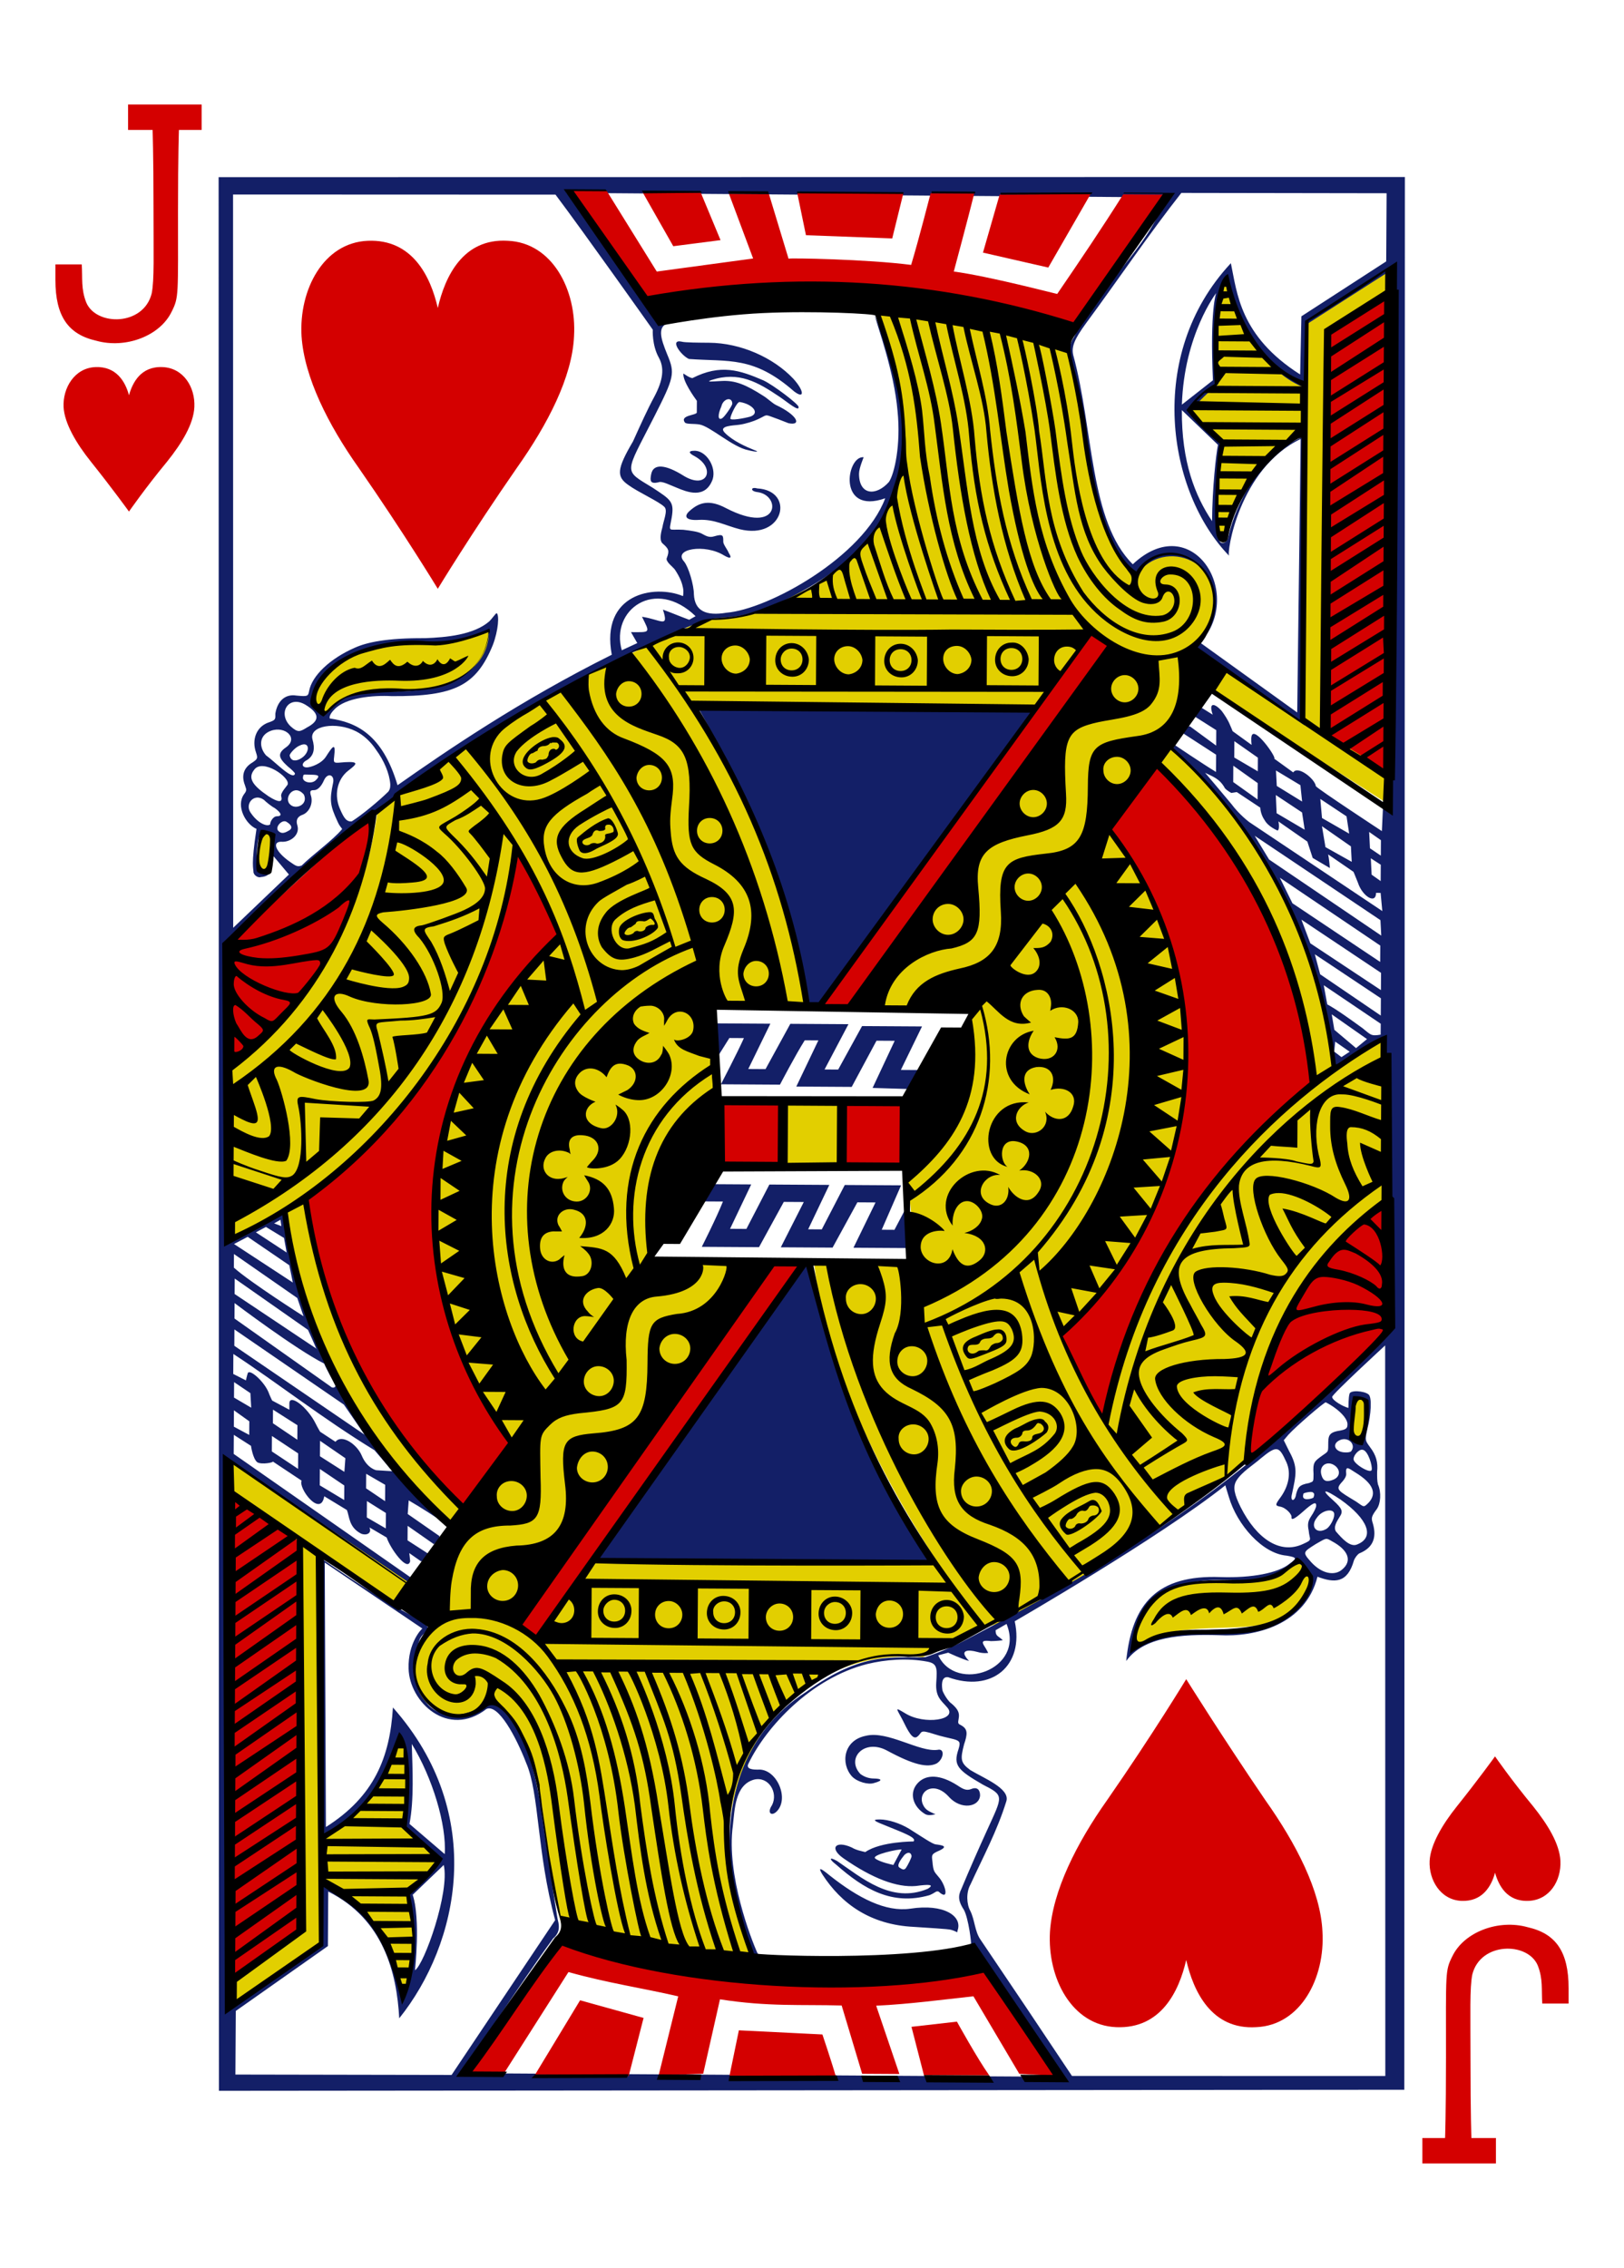 <?xml version="1.0" encoding="utf-8"?>
<!-- Generator: Adobe Illustrator 15.0.2, SVG Export Plug-In . SVG Version: 6.00 Build 0)  -->
<!DOCTYPE svg PUBLIC "-//W3C//DTD SVG 1.1//EN" "http://www.w3.org/Graphics/SVG/1.1/DTD/svg11.dtd">
<svg version="1.1" id="Layer_1" xmlns="http://www.w3.org/2000/svg" xmlns:xlink="http://www.w3.org/1999/xlink" x="0px" y="0px"
	 width="178.8px" height="249.6px" viewBox="0 0 178.8 249.6" enable-background="new 0 0 178.8 249.6" xml:space="preserve">
<path fill="#D40000" d="M14.2,56.3c0,0-1.8-2.5-4.2-5.5
	c-1.6-2-2.9-4.2-3-6c-0.1-2.1,1.2-4.3,3.5-4.4c2.3-0.1,3.3,1.6,3.7,3.1c0.4-1.4,1.3-3.2,3.7-3.1c2.3,0.1,3.6,2.2,3.5,4.4
	c-0.1,1.9-1.4,4-3,6C16,53.7,14.2,56.3,14.2,56.3L14.2,56.3z"/>
<path fill="#D40000" d="M164.6,193.3c0,0-1.8,2.5-4.2,5.5
	c-1.6,2-2.9,4.2-3,6c-0.1,2.1,1.2,4.3,3.5,4.4c2.3,0.1,3.3-1.6,3.7-3.1c0.4,1.4,1.3,3.2,3.7,3.1c2.3-0.1,3.6-2.2,3.5-4.4
	c-0.1-1.9-1.4-4-3-6C166.4,195.9,164.6,193.3,164.6,193.3z"/>
<path fill="#D40000" d="M14.1,11.5v2.8h2.7c0,0,0.1,2.7,0.1,8.3c0,5.5,0.1,8.2-0.2,9.7
	c-0.9,3.6-6.1,3.6-7.2,1c-0.6-1.5-0.4-2.7-0.5-4.2H6.1c0,0,0,0.8,0,1.7c0,4,1.4,6,4.5,6.7c3.2,0.9,7-0.5,8.3-3.2
	c0.8-1.6,0.7-1.7,0.7-11.1c0-6.3,0.1-8.9,0.1-8.9h2.5v-2.8H14.1L14.1,11.5z"/>
<path fill="#D40000" d="M164.7,238.1v-2.8H162c0,0-0.1-2.7-0.1-8.3c0-5.5-0.1-8.2,0.2-9.7
	c0.9-3.6,6.1-3.6,7.2-1c0.6,1.5,0.4,2.7,0.5,4.2h2.9c0,0,0-0.8,0-1.7c0-4-1.4-6-4.5-6.7c-3.2-0.9-7,0.5-8.3,3.2
	c-0.8,1.6-0.7,1.7-0.7,11.1c0,6.3-0.1,8.9-0.1,8.9h-2.5v2.8H164.7L164.7,238.1z"/>
<g id="g3884-5-1-3" transform="matrix(1,0.006,-0.006,1,1.599,-2.139)">
	<g id="g3000-2-1-2">
		<g id="path2993-7-5-1">

				<path fill="#E2CF00" d="
				M151.6,30.7l-9.1,6.1l-0.1,7c-5.4-2.6-7.8-6.9-8.7-11.9c-1.5,2-1.2,11.8-1.2,11.8c-1.4,0.7-1.9,1.7-2.8,2.6
				c0.9,1.4,3.4,3.9,3.4,3.9c0,0-1.1,10.2,0.3,10.6c1.2-4.4,2.8-8.2,8.9-12.3c0,0,0.2,16.3-0.1,32.1c-2.6-1.8-8-4.9-11.6-8.2
				c4.5-5.9-0.2-13.6-6.9-8.4c-4.4-2.4-5.2-13.6-6.3-19.6c-0.2-1.2-1.3-4.7-1.3-4.7s-14.5-3.9-20.7-3.6c5.3,13.6,4.4,30.3-18.7,33.6
				c-11.1,5.2-23.9,10.9-36.2,21.6c-2.2,15.8-10.3,23.6-16,27.9c0.1,6.4,0,12.7,0.3,19.2c0,0,5.2-3.5,6-2.8
				c4.5,28.5,20.6,34,19,34.8c-0.3,0.1-5.2,5.3-5.2,5.3L24.9,163c-0.6,19.7,0,39.8,0.4,59.6c3.4-2,9.7-6.7,9.7-6.7l0.1-6.7
				c0-0.6,8.9,5.5,9,13c0.7,0.5,2.2-10.7,0.8-11.9l3.6-3.8l-4-3.8c0,0,1-6.3-1.1-9.9c-1.3,8.3-8.1,11-8.1,11s-0.3-30.4-0.5-30.5
				l12.3,7.7c-6.6,9.1,5.1,12,6.5,7.6c7.6,7,4.7,15.5,8.1,25.5l21.5,3.8c-8.9-16.4,0.5-35.2,17.9-34c3.2-1.4,6.2-3.4,6.2-3.4
				s-2.2-3.5-4.9-6.8l-37.2-0.4l17.1-32.7l-11.4-0.3c0,0,9.1-19.7,7.1-21.3c-0.7-0.6-0.4-6.9-0.4-6.9l10.2,0.3
				c0.4-4.6-5-21.8-12.6-33.1l41.7,0.1l-23.3,33l12.6,0.3l-7.4,15.6l1.3,12.1l-11.2,0.4c2,16.8,14.6,34.4,19,39.8
				c7.2-1.8,20.6-12.2,29-18.7c1-11.3,4.8-20.9,14.9-28.1l-0.1-18.5c0,0-5.7,3.8-5.8,3.5c0-4-2.1-12.3-6-19.8
				c-4.2-8-11-15.2-12.6-15.6c3.5-5.5,5.1-6,5-6l19.6,12.4L151.6,30.7z M53.4,70.8c0,0-3.8,1.5-7.1,1.4c-5.9,0.3-10.4,0.9-12.8,5.7
				c-0.5,1.5,0.6,2,1.4,2.4C39.3,74.8,51.2,82.1,53.4,70.8z M27.3,96.5c0,0.8,0.9,2.1,1.3,0.7c0.4-0.9,0.4-2.5,0-3.4
				C27.5,93.1,27.3,95.7,27.3,96.5z M91.5,122.9l-5.8,0.1l0,6.8l5.8,0L91.5,122.9z M148.4,156.4c-0.1,0.7-0.7,3.7,0.7,3.2
				C150.8,158.3,149.3,152.4,148.4,156.4z M143.1,173.5c-0.7-1-2.8,1.5-4.5,1.6c-7.7,0.5-13.4-0.5-14.3,7.5
				c4.4-2.9,10.6-1.6,14.6-2.6C141.8,179.1,145.1,176.5,143.1,173.5z"/>
		</g>
		<g id="path3504-0-2-5">

				<path fill="#131F67" d="
				M23.9,232.1L22.6,21.5l130.6-0.8l1.2,210.5L23.9,232.1z M29,95.6c0.1-2-0.7-2.9-1.5-1.5c-0.2,0.3-0.7,3.9,0.6,4
				C29.1,98.2,29,96.5,29,95.6z M26.9,98c0-0.5-0.3-0.7,0.3-4.8c-1.2-0.5-2.3-2.5-1.4-3.8c0.4-0.5,0.2-0.6,0.1-1
				c-0.4-1-0.2-1.9,0.8-2.5c0.6-0.4,0.6-0.5,0.4-1.1c-0.5-1.4,0-2.8,1.3-3.3c0.9-0.3,0.8-0.4,0.8-1c0.2-1.3,1-2.2,2.3-2
				c1.2,0.1,1.3,0.1,1.4-0.5c0.3-1.7,2.3-3.6,5-4.8c1.3-0.6,3.5-1.1,7.7-1.1c2.4-0.1,5.4-0.4,7.1-1.9c0.3-0.3,0.7-0.9,0.8-0.9
				c0.3,0.2,0.2,1.9-0.4,3.5c-1.8,4.5-4.2,5.7-11.1,5.7c-2.1-0.1-5.1,0.2-6.3,1.5c-0.4,0.4-0.6,0.8-0.5,1c2.9,0.4,5.8,1.7,7.5,7.3
				c5.2-3.7,13.4-9.4,23.5-14.5c-1.3-6.7,4.6-7.8,7.8-6.5c0,0,0.1-0.4,0-0.9c-0.1-0.5-0.3-1.1-0.9-2c-0.2-0.3-1.1-0.9-0.9-1.3
				c0.3-0.8,0.2-1-0.5-1.6c-0.4-0.4-0.1-1.4,0-1.8c0.1-0.7,0.6-1.8,0.2-2.2c-0.6-0.6-2.9-1.6-4-2.4c-1.3-0.9-1.3-1.7,0.5-4.8
				c0.8-1.8,1.6-3.6,2.3-4.9c1-1.9,1.1-3.2,0.5-4.3c-0.8-1.4-0.7-3.1-0.7-3.1c0,0-7.6-10.6-10.8-14.8l-35.5,0.2l0.5,80.7l6.1-5.9
				l-1.7-2c-0.2,1.1,0,2.2-1.4,2.3C27.5,98.6,27,98.4,26.9,98z M48.6,205.9c0.2-3.2-1.4-8.4-3.7-12.1c0.1,2.8,0.3,6.1-0.2,8.8
				L48.6,205.9z M104.4,213.9c-0.3-0.1-2.6-0.2-4.1-0.3c-4.8-0.2-8-2.5-10.1-5.7c-0.5-0.8-0.3-0.8,0.8,0.1c3.2,2.5,6.2,4,8.9,3.6
				c3.7-0.6,5.8,0.8,5.2,2.4C105.1,214.3,105.1,214.1,104.4,213.9z M91.7,206.8c-0.8-0.6-0.8-0.9,0.1-0.4c2.7,1.8,6,4.7,10,3
				c0.8-0.5,0.1-0.5-1.3-0.3c-2.1,0.2-4.8-0.8-8-3c-1.6-1.1-0.9-2,0.9-1.2c0.5,0.3,1.1,0.4,1.5,0.5c1.7-1.2,5.4-1.2,5.3-1.2
				c0.4-0.4-1-0.9-3-1.7c-1.3-0.5-1.7-0.7-0.7-0.7c0.9,0,2.2,0.4,3.2,1c1.6,1,2.5,1.6,2.9,1.7c0.8,0.1,1.6,0.2,0.2,0.8
				c-0.6,0.3-0.6,0.4-0.5,1.1c0.1,1.1,0.2,1.1,0.7,1.7c0.8,0.9,1.2,2.7,0,1.6c-0.3-0.1-0.3,0.1-1,0.4
				C97.9,211.3,94.8,209.5,91.7,206.8z M99.4,207.1c0.2-0.3,0.6-1.1,0.6-1.3c-0.1-0.5-0.5-0.4-0.8-0.1c-0.4,0.5-0.9,1.2-0.5,1.4
				C99,207.3,99.2,207.4,99.4,207.1z M98,206.8l0.9-1.7c-0.2-0.1-3.4,0.6-2.9,1C96.5,206.5,98,206.8,98,206.8z M101.5,201.2
				c-1.4-0.8-1.9-2.4-0.8-3.5c0.9-0.9,2.4-0.9,4.3,0.3c0.6,0.4,1,0.6,1.5,0.4c0.7-0.3,1,0.1,1,0.7c-0.1,1.3-2.1,1.6-3.4,0.2
				c-1.7-1.9-3.5-0.6-2.9,0.8c0.3,0.7,0.8,0.8,1.4,1.1C102.5,201.2,101.9,201.4,101.5,201.2z M94.9,192.6c2.4-0.6,5.9,1.8,7.9,1.5
				c0.8-0.2,0.7,1-0.1,1.5c-1,0.5-2.5,0.2-5.5-1.4c-2.5-1.3-4.5,0.9-2.9,2.6c0.4,0.3,0.9,0.5,1.5,0.5c0.8,0,1.1,0.2,0,0.5
				c-0.6,0.2-1.8-0.1-2.4-0.7C92.1,195.7,92.4,193.1,94.9,192.6z M44.5,185.5c-0.1-2.8,1.4-4.4,1.5-4.4l-10.8-7.2l0.3,29.1
				c5.3-3.4,7-7.7,7.3-13.2c10.5,11.7,7.4,26,0.9,34.2c-0.3-5-1.8-10.9-7.9-13.9l0,6l-10.1,7.2l0,7l23.8-0.1l11.3-17.1
				c-2.1-7.6-1.8-13.9-3.3-17.3c-1.1-2.8-3.1-6.5-4.4-5.9C48.9,193.2,44.6,189.2,44.5,185.5z M53.5,188.8c3.7,2.7,4.7,7,5.5,10.9
				c0,0,2,13.2,2.1,13.4c0.2,0.7,0.2,1.4-0.5,2c-3.4,4.7-10,14.9-10,14.9l65.6,0c-3.5-5.1-6.3-10.1-9.6-14.3c0.1-0.2-0.3-3.1-0.8-4
				c-0.6-0.9-0.7-1.5-0.3-2.3c0.9-2.2,1.9-4.5,2.8-6.5c1.7-3.8,1.9-3.8-0.5-5c-2.8-1.6-3.3-2.1-2.7-3.9c0.2-0.7,0.2-0.9-0.6-1.1
				c-0.4-0.1-1.4-0.3-2-0.5c-1.9-0.6-1.3-0.2-2,0.3c-0.5,0.3-1-0.7-1.6-1.9c-0.7-1.3-0.9-1.4,0.3-0.7c2.1,1.3,5.9,0.7,4.6-0.7
				c-0.6-0.7-1.3-1.1-1.2-2.7c0.1-1.6,0.1-2.1-1-2.3c-2.2-0.4-4.6-0.2-6.6,0.3c-6.2,1.6-11.1,7-13,11c-0.4,0.7,0.6,0.7,1,0.7
				c2-0.2,3.5,3,2.2,4.5c-0.6,0.7-1.2,0.3-0.6-0.6c0.7-1.4-0.4-3.2-2-2.8c-2.1,0.6-2.1,3.3-2.3,5.1c-0.7,5.4,2.1,12.5,2.8,14
				c0,0,0.2,0.2,0.1,0.2c0,0-0.4,0.3-0.5,0.2c-0.5-0.5-1.7-4.9-2.4-8c-1.3-8.7,0.9-16.6,8-21.2c6.3-4.6,9.5-3.7,13.1-3.9
				c1.2-0.4,2.9-1.1,4.2-1.8c11.3-6,21.6-11.9,31-19.6c6.9-5.3,10.2-9.6,16.1-15l-0.8-30c0,0-0.6-0.5-0.6-1c0.4-2-3.1,1.4-5.4,2.5
				c-1.5-13.8-9-27.3-18-35.1l0.4-0.5c0,0,3,2,4.5,2.9l0-1.9l-3.6-2.3c-0.2-0.7-0.1-0.8,0.7-0.8l2.9,2.1l0-1.7l-2.4-1.5l0.7-1
				l1.3,0.8c-0.5-1.4,0.2-1.3,1-0.4c0.3,0.4,0.7,1,0.9,1.5c0.1,0.2,0.3,0.7,0.3,0.7l2.1,1.5c0,0-0.1-0.7,0-1
				c0.3-1.1,2.8,2.4,2.5,2.5l2.1,1.5c0.5-0.8,2.4,0.7,2.5,1.5c0.2,0.3,7.3,4.9,7.3,4.9l0.1-2.5l0.8-1l0-58.4l-9.4,6.1l-0.1,7.1
				c-4.5-1.4-8.3-7.9-8.9-11.9c-0.3-0.2-1.5,8-0.8,11.5c-1.2,0.9-3.1,3-3.1,3l3.6,3.9c0,0-0.7,6-0.5,9c0.2,1.4,0.2,1.6,0.6,1.6
				c0.3,0,0.6-0.4,0.6-0.7c0.8-3.6,3.5-9.2,8.3-11.1c0.3,0,0.2,31.8,0.2,31.8l-11.9-8c-0.6-0.5,0.8-0.5,1.6-3.2
				c2.1-7-5.4-9.4-8.2-5.3c-0.5,0-2.5-2.4-2.8-3.5c-2.2-4.4-2.7-9.4-3.1-13.4c-0.3-1.8-1-4.8-1.5-6.6c-0.3-1-0.3-1.7,0.3-2.6
				c2.7-5.7,8-9.6,10-15.4L60.9,23c4.2,3.4,7.9,13,11.7,14.2c-1.8,0.2-1.2,1.8-0.5,3.5c0.9,2.1,0.8,2.5-1.4,6.9
				c-3.2,6.4-3.4,5.8-0.1,7.8c2,1.3,2.4,1.5,2.1,3.3c-0.3,1.7-0.4,1.2,1.3,1.3c0.9,0.1,1.6,0.2,2,0.4c0.4,0.2,0.8,0.5,1.4,0.3
				c1-0.3,1-0.1,1,0.6c0,0.3,0.5,0.9,0.6,1.2c0.4,0.6,0.2,0.7-0.5,0.3c-2.1-1.3-5.7-0.7-4.4,0.7c0.5,0.6,1.1,2.6,1.1,3.6
				c0.1,1.8,1.3,2.4,3.6,2c4.6-0.4,15-6.2,17.4-12.7c-5.3,1.9-4.3-4.7-2.4-4.5c0,0-0.5,1.2-0.5,1.8c0,2.4,1.9,2.5,3.3,0.9
				c0.6-0.9,1.3-4.1,0.9-7.8c-0.4-4.4-2.3-9.4-2.6-10.6c7.7,18.2,0.8,26.3-9.9,31.6c-4.1,1.7-4.7,1.7-7.1,1.9
				c-1.7,0.1-3.1,1-4.7,1.5c-9.1,4.5-20.4,10-30.5,18.2c-7.2,5.4-12.9,10.3-18.6,16.5l0.2,32.2c1.7-0.3,4.5-2,6.1-3
				c2,12,8.2,26,18.5,34.2c0,0-0.2,0.5-0.2,0.4c-1.5-1-2.9-1.9-4.3-2.7l-0.1,1.5l3.5,2.4c0.1,0.4-0.6,0.9-0.6,0.9l-2.9-2l0,1.6
				l2.2,1.4c0.6,0.6-0.7,0.9-0.7,0.9l-1.3-0.9c0,0,0.1,0.8,0.1,0.9c-0.3,1.2-2.2-1.4-2.6-2.6l-1.9-1.1c0.3,0.7-0.4,0.9-0.9,0.7
				c-1.4-0.7-1.3-1.9-1.6-2.6l-2.5-1.5c-0.4,2.4-2.9-0.9-2.5-1.7l-3.2-2.1c0.2,0.1-1.2,0.4-1.7,0.1c-0.5-0.4-0.7-1.8-0.7-1.8
				l-1.9-1.2l0,2.1l19.6,13.5l-0.3,0.5L24,162.3l1.2,60.6l9.9-6.9c-0.2-2.3,0.2-4.3,0-6.9c5.1,3.2,6.8,5.3,9.1,12
				c1.4-3.8,1.2-7.5,0.5-10.8c1.3-1.1,2.6-2.1,3.2-3.7c-1.2-1.7-2.4-2.2-3.7-3.7c-0.1-1.9,1-7.6-0.5-9.5c0,0-2.7,8.3-8.6,10.8
				c-0.2-8.7-0.2-30.7-0.2-30.7s6.1,4.2,9.2,5.8c1.5,0.8,2.5,1.3,2.5,1.8c0,0.3-0.6,0.6-0.8,1c-0.2,0.2-0.8,2.6-0.5,4.5
				c0.1,1.4,0.8,2.2,1.4,2.9C48.5,191.4,52.1,190.5,53.5,188.8L53.5,188.8z M65.1,173.3l23.1-32.9c2.8,12,7.6,23,13.8,33L65.1,173.3
				z M76.5,138.9c0,0,1.6-3.2,2.3-5l-2.9,0l1.7-1.9l4.3,0l-2.3,4.9l1.8,0l2.5-4.9l6.6,0l-2.3,4.9l1.5,0l2.5-4.9l6.2,0l-2.1,4.9
				l1.4,0l1.3-2.5l0.3,4.5l-6.1,0l2.4-5l-2,0l-2.7,5l-5.7,0l2.5-5l-2.2,0l-2.7,5L76.5,138.9z M95.2,121.3l2.4-5.2l-2,0l-2.7,5.1
				l-6.1,0l2.4-5.1l-1.5,0c-1,1.6-2.7,4.9-2.7,4.9l-6.5,0c0,0,1.8-3.5,2.5-5.1l-1.6,0l-1.3,2.1c-0.5-0.8-0.2-2.8-0.3-3.7l6.1,0
				l-2.4,5l1.9,0l2.7-5l6.4,0l-2.6,5l1.5,0l2.6-4.8l6.6,0l-2.3,4.8l2,0l-0.9,2.1L95.2,121.3z M89.2,112.2l-1.2,0.2
				c-1.7-13.6-9.2-27.4-12.4-33.1l37.3,0.3L89.2,112.2z M132.5,33.6c0,0-3.5,4.6-3.7,12.3l3.4-2.7C131.8,35.4,132.5,33.6,132.5,33.6
				z M128.8,46.5c0,5.7,1.5,9.4,3.4,12.2c0-3.7,0.4-7.4,0.6-8.4L128.8,46.5z M37.2,156.5l-12.1-8.2l0,1.8l14.4,9.7L37.2,156.5z
				 M35,152c-3.2-1.6-9.9-6.6-9.9-6.6l0,1.7l10.6,7.4c0.2,0.2,0.5,0.2,0.6-0.1C35.9,153.7,35.3,152.7,35,152z M32,144.8l-7-4.8
				l0,1.5c1.8,1.6,7.7,5.3,7.7,5.3L32,144.8z M25,138.9l6.5,4.2l-0.4-1.9l-4.6-3.1L25,138.9z M141.7,79.7l0.2-30.1
				c-6.8,3.3-8.1,12.7-7.8,12.9c-6.8-6.9-9.4-22,0-32.2c0.7,3.2,1,8,7.7,12.2l0.1-6.4l9.3-6.1l0-7.5l-22.6,0.1
				c-3.5,4.5-6.9,9.6-10.4,14.4c-1.3,1.8-1.6,2.6-1.4,3.5c2.3,8.2,1.9,18.3,6.7,23c6.4-6.1,12.4,3,7.5,8.6L141.7,79.7z M45.1,210.4
				c0.9,2.7,0.3,8.3,0.3,8.3c1-0.6,3.8-8.6,3.1-11.6 M80.2,59.9c-1.6-0.4-2.8-1.1-4.5-1c-1.3,0.1-1.8-0.3-1-1c1-0.9,2.1-1.3,4-0.3
				c5.9,3,6.1-1.5,3.4-1.8c-0.8-0.1-0.7-0.6,0-0.4C86.3,55.6,85.1,61.1,80.2,59.9z M73.3,55.4c-0.8-0.3-1.7-0.8-2.1-0.6
				c-0.9,0.2-0.9-0.2-0.8-0.8c0.2-1.4,1.7-1.1,3.5,0c2.7,1.7,3.7-0.8,1.3-2.1c-0.8-0.4-0.6-0.6-0.1-0.6c1.3-0.1,2.5,1.7,2.1,3.1
				C76.4,56.7,74.3,55.8,73.3,55.4z M81.1,51.2c-1.7-0.3-4.2-2.6-5.4-2.8c-0.6-0.1-1.4,0-1.6-0.2c-0.6-0.8,1.2-0.8,1.3-1.1
				c0-0.7,0-1.1,0-1.3c-0.3-0.4-1.6-2.2-1.5-3c0,0,0.7,0.5,1,0.5c3.1-1.6,5.2-0.9,7.8,0.2c1.1,0.5,3.9,2.6,3.9,2.9
				c0.1,0.6-1.2-0.5-2.1-1.1c-2.4-1.6-4.5-2.8-7.5-1.8c-0.5,0.2-0.4,0.2,1.1,0.1c1.5-0.1,2.7,0.4,4.6,1.6c0.5,0.3,1,0.8,1.4,1
				c2.4,1.1,2.9,2.3,1.4,2c-0.3-0.1-1-0.4-1.6-0.6c-1.1-0.4-0.7-0.3-1.8,0.2c-0.4,0.2-1.3,0.5-2,0.6c-0.6,0.1-2.4,0.1-1.6,0.9
				c0.9,0.9,2.3,1.5,3.3,1.9C82.4,51.4,81.9,51.4,81.1,51.2z M81.3,47.5c1.1-0.4,0.2-1.4-1.2-1.6c-0.3,0-1,1.5-1,1.8
				C79,48,80.6,47.7,81.3,47.5z M78.2,47.7c0.3-0.2,1.1-1.4,1.1-1.6c0-0.8-1-0.6-1.2,0.3C77.7,47.3,77.7,48,78.2,47.7z M74.5,41.2
				c-0.9-0.4-2.2-2.2-0.8-1.9c0.3,0.1,1.9,0.1,3,0.1c3.5,0,7.1,1.6,9.3,3.9c1.2,1.3,1.3,2.3,0.1,1.4C81.6,40.8,78.9,41.5,74.5,41.2z
				 M110.3,180.2l-1.2,0.7c0,0.7,0.3,0.6,0.8,1.1c0,0-0.8,0.1-1.3,0.1c-0.9-0.1-1.1,0-0.7,0.6c0.2,0.3,0.4,0.7,0.4,0.7
				s-0.5,0.1-1.2-0.1c-1.1-0.3-1.7-0.1-1.3,0.5c0.1,0.2,0.4,0.5,0.4,0.5c-0.8-0.2-2.3-0.9-2.3-0.9l-1.1,0.3
				C104.8,187.9,112.4,185.2,110.3,180.2z M147.2,174c1.2-1,0.6-2.2-1.1-3.1c-0.7-0.4-0.6-0.4-1.8,0.3c-1.4,0.9-1.5,0.9-0.5,2
				C145,174.5,146.4,174.7,147.2,174z M142.9,171.2c1.1-0.5,0.7-0.4,0.6-1.5c-0.3-1.3,0.4-1.4,0.8-2.6c0.1-0.7-0.4-0.4-1.5,0.6
				c-0.9,0.8-1.2,0.9-1.2,0.6c0.1-0.3-0.6-1.1-1.3-1.2c-0.5-0.1-0.5-0.2,0-0.9c0.9-1.2,1.3-2.7,0.7-4c-0.8-1.7-1-1.9-2.8-0.4
				c-0.9,0.8-2.1,1.5-2.7,2.5c-0.4,0.7-0.2,1.5,0.5,2.9C137.8,170.7,140.4,172.4,142.9,171.2z M148.9,171.2c1.9-0.8,1.1-2.8-1.9-4.9
				c-1.8-1.2-2.3-1.2-0.8,0.1c1,0.9,1.1,1.2,0.7,1.8c-0.3,0.5-0.7,1.1-0.4,1.6C147.2,170.6,148.1,171.6,148.9,171.2z M41.9,168.4
				l-2.1-1.3l0,1.8l2.1,1.2L41.9,168.4z M145.5,169.5c0.4-0.3,0.8-1.1,0.8-1.5c0.1-0.8-1.3-0.6-1.9,0.3
				C143.6,169.3,144.4,170.2,145.5,169.5z M150.1,166.6c0.9-1,0.5-2.1-1.5-3.3c-0.8-0.5-1.1-0.8-1,0.2c0,0.3-0.3,0.7-0.5,0.9
				c-0.7,0.8-0.4,0.9,1.6,2.1C149.6,167.1,149.5,167.2,150.1,166.6z M41.8,165.3l-2.1-1.2l0,1.6l2.1,1.4L41.8,165.3z M37.3,167
				l0-1.6l-2.7-1.8l0,1.8L37.3,167z M142.9,165.7c-0.3,0.9,1,0.5,1.1,0.4c0.2-0.5,0-0.5-0.1-0.6
				C143.7,165.4,142.8,165.6,142.9,165.7z M143.5,164.5c0.5-0.2,0.5-0.1,0.5-1c-0.1-1.3,0.1-1.4,0.9-2c0.7-0.5,0.7-0.4,0.7-1.2
				c0-1,0-1.4,1.3-1.6c0.5-0.1,0.8-0.2,0.8-0.6c0.1-0.7-1-1.8-2.4-2.5c-0.2,0-3.3,2.7-4.1,3.6l-0.5,0.6l0.6,1.2
				c1,1.8,0.8,2.5,0.3,4.9c-0.1,0.7,0.4,0.6,0.5-0.2C142.3,165,142.4,164.7,143.5,164.5z M148.1,158c-0.2,1.5,0.5,2.4,1.2,1.6
				c0.4-0.4,0.7-3.7,0.4-4.2C148.3,153.9,148.2,157.6,148.1,158z M124.5,182.6c5.5-3.3,12.6-0.7,16.5-3.3c1.9-2.1,3.7-3.4,2.6-4.8
				c-0.8-1.1-1.4-1.3-1.4-1.3c0.1,0.1-2.9,2.6-7.2,2C127.9,175.1,124.6,177.3,124.5,182.6z M133.8,174.9c3.5,0.1,6.4-0.5,7.6-1.5
				c0.8-0.6,0.9-0.7-0.3-0.9c-2.7-0.2-5.5-3.4-6.4-6.4c-0.2-0.6-0.4-1.3-0.4-1.3c-7.2,5.8-23.1,15.1-23.1,15.1
				c1.1,4.9-2.5,7.9-7.3,6.2c-0.8-0.1-0.7,1-0.6,1.5c0.3,0.7,0.8,1.3,1,1.4c0.7,0.6,0.9,1,0.8,1.6c-0.1,0.6-0.1,0.6,0.3,0.8
				c0.7,0.4,0.7,0.9,0.3,2.1c-0.4,1.6-0.4,2,0.7,2.8c1.5,0.9,4.4,2,4,3.4c-1,3.3-2.5,6.1-3.9,9.2c-0.5,0.9-0.4,2.2,0,2.9
				c0.5,1,0.5,2.2,1.1,3.1c3.7,5.4,6.9,10.1,10.2,15l34.5-0.2l-0.5-80.4c0,0-5.8,5.4-5.8,5.7c0,0.4,1.3,1.1,1.8,1.2
				c0-0.2,0-1.2,0.1-1.5c0-0.5,1.6-0.4,2.1,0c0.4,0.3,0.3,2.2-0.1,3.8c-0.3,1.3-0.2,1.3,0.3,2c0.7,0.9,0.9,1.7,0.8,2.7
				c0,0.6,0,1,0.1,1.4c0.4,0.9,0.3,2.1-0.1,2.7c-0.6,0.8-0.6,1-0.5,1.4c0.5,1.5,0.3,2.8-1.4,3.5c-0.2,0.1-0.5,0.5-0.6,0.8
				c-0.7,2.5-2.1,2.5-4,1.8c-1.3,5.3-6.8,6.7-10.8,6.5c-4.1-0.1-8.3,0.2-10.2,2.9C124.1,177.8,126.9,174.7,133.8,174.9L133.8,174.9z
				 M146.2,164.1c0.7-0.3,0.8-1,0.2-1.5c-0.9-0.7-1.9,0-1.5,1.1C145.1,164.3,145.5,164.4,146.2,164.1z M37.4,162.4l-2.8-1.9l0,1.7
				l2.7,1.7L37.4,162.4z M42.6,163.8l-2-2.3c-5.8-3.5-10.8-7.4-15.6-10.5l0,2.2l1.4,0.7c0,0,0.1-0.5,0.2-0.8
				c0.2-0.5,1.8,0.9,2.3,2.1c0.1,0.3,0.4,0.9,0.4,0.9l1.9,1c0,0,0-0.5,0-0.7c0-1.1,2,0.4,2.9,2.2c0.2,0.4,0.5,0.9,0.5,0.9l1.7,1.1
				c0.7-0.9,2.4,0.3,2.9,1.5c0.6,1.4,1.6,1.6,1.6,1.6L42.6,163.8z M32.2,163.6l0-1.7l-2.9-1.9l0,1.7L32.2,163.6z M150.4,163
				c0.1-0.4-0.4-2.1-1-2.2c-0.4-0.1-1,0.6-1,1C148.3,162.3,150.3,163.5,150.4,163z M148.1,161c0.6-0.7-0.2-1.6-1.1-1.3
				c-1.1,0.4-0.7,1.4,0.5,1.4C147.7,161.1,147.9,161.1,148.1,161z M32.1,160.4l0-1.6l-2.7-1.7l0,1.5L32.1,160.4z M26.8,159.9l0-1.5
				l-1.7-1.2l0,1.8L26.8,159.9z M26.9,155.3l-1.8-1.2l0,1.7l1.9,1.1L26.9,155.3z M34.1,150.3c-0.2-0.5-0.9-2-0.9-2l-8.1-5.6l0,1.7
				l9.1,6L34.1,150.3z M30.2,136.9l-0.1-0.7l-0.7,0.4L30.2,136.9z M28.5,137l-1.1,0.6l3.4,2.2l-0.3-1.6L28.5,137z M146.8,117.6
				l0.9-0.6l-1.6-1.1L146,117L146.8,117.6z M148.4,116.6l1.2-1l-3.9-2.7l0.3,1.7L148.4,116.6z M151.1,115.1l0-1.2l-6.3-4.2l0.4,2.1
				c1.1,0.6,2.5,1.6,3.9,2.6C150,115.1,150,115.3,151.1,115.1z M151.1,113l0-1.9l-7.3-4.8l0.6,2.2L151.1,113z M151.1,110.2l0-1.9
				l-8.8-5.8l1,2.6L151.1,110.2z M151,105.3l-11.1-7.4l1.4,2.8l9.7,6.4L151,105.3z M151,102.5l-13.9-9.2l1.6,2.6l12.4,8.3L151,102.5
				z M151,99.5l-0.5,0c0,1.3-1.5,0.4-2-1.1c-0.4-1-0.5-1.2-0.5-1.2l-2.8-1.9c0.1,0.4,0.2,1.5,0.2,1.5l-1.9-1.1c0,0-0.6-1.8-0.6-1.8
				l-3.2-2.2c0.1,0.4,0.1,1-0.1,1c0,0-1-0.4-1.4-1.1c-0.5-0.7-0.5-1.4-0.5-1.4l-2.6-1.7l-0.6,0.1c0,0-0.4-0.2-0.7-0.5
				c-0.6-1.1-1.4-1.3-2.2-1.7c0,0,1.9,2.2,2.9,3.4c0.9,1.2,2,2,2,2l14.7,9.7L151,99.5z M151,96.4l-1.1-0.7l0.1,1.8l1,0.7L151,96.4z
				 M36.6,93.2c0.1-0.1-0.2-0.2-0.5-0.9c-0.8-1.7-0.9-2.3-0.5-4.2c0.2-0.9-0.6-1.2-1-0.3c-0.3,0.7-0.7,1.1-1.1,1.1
				c-0.4,0-0.5,0.1-0.3,0.7c0.2,0.8-0.2,1.7-0.9,2c-0.6,0.2-0.8,0.6-0.6,1.2c0.3,1-0.7,1.8-1.6,1.8c-1.3-0.1-0.8,1.1,0.8,2.2
				c0.6,0.4,0.8,0.6,1.3,0.4C33.4,96,35.6,94.4,36.6,93.2z M147.8,96.1l-0.1-1.7l-3.2-2.2l0.4,2.3L147.8,96.1z M151,95.4l0-1.7
				l-1.3-0.9l0.1,1.8L151,95.4z M29.6,93.4c0.3,0.3,0.6,0.3,1.1,0c0.6-0.3,0.3-0.7-0.2-1C30,92.1,29.2,93,29.6,93.4z M28.7,92.7
				c0-0.4,0.4-0.9,0.7-0.9c0.7,0,0.5-0.4-0.2-0.9c-0.4-0.2-1-0.7-1.2-0.9c-1.1-0.8-2.2,0.5-1.4,1.5C27.3,92.5,28.3,93,28.7,92.7z
				 M147.5,93l-0.3-1.9l-2.9-1.9l0.2,2.1L147.5,93z M41.7,89c0.2-0.3,0.2-0.5,0.2-0.8c-0.1-1.2-0.7-2.6-1.6-3.8
				c-0.6-0.9-1.4-1.6-2.2-2c-2.2-1.1-5.2-0.6-4.8,0.9c0.3,1,0.2,1.8-0.6,2.3c-0.6,0.3-0.6,0.8,0,0.8c0.4,0,1.6-0.4,2.1-1.2
				c0.7-1.1,1.1-1.7,0.9,0c-0.1,0.8,0,0.7,1.2,0.6c1.6-0.1,1.3,0.2,0.4,0.9c-1.3,1-1.6,2.8-0.9,4.3c0.4,0.9,0.7,1.4,1.3,1.3
				C38.8,91.6,40.7,90,41.7,89z M142.3,90.7l-2.9-1.9l0.1,2l3.1,1.8L142.3,90.7z M32.4,89.4c-1.1-1.3-2.3,0.4-1.5,1.1
				C31.5,91.1,32.9,90.5,32.4,89.4z M29.9,89.6c-0.1-0.4,0.6-1.1,0.7-1.3c0.3-0.8-2.8-2.9-3.7-1.6c-0.7,0.9-0.2,1.7,1.6,2.9
				C29.6,90.3,30.1,90.3,29.9,89.6z M142.1,87.7l-2.7-1.6l0.1,1.7l2.8,1.7L142.1,87.7z M137.4,89.3l0-1.8l-2.7-1.9l0,1.8L137.4,89.3
				z M33.7,87.8c0.5-0.5,0.3-0.6-0.6-0.6c-0.6,0-0.8-0.1-0.8,0.2C32.1,88,33.2,88.3,33.7,87.8z M31.4,87.1c0-0.1-0.3-0.4-0.8-0.8
				c-1-0.9-1.2-1.4-0.2-2.1c1.4-1-0.1-2.4-1.7-1.8c-1.3,0.5-1.3,1.8-0.5,2.7C29.2,85.8,31.2,87.9,31.4,87.1z M137.4,84.7l-2.6-1.8
				l0,1.8l2.6,1.5L137.4,84.7z M31.9,85.5c1.2-0.6,1.2-2.1,0-1.5c-0.5,0.2-1.1,0.9-1.1,1.1C30.9,85.6,31.3,85.8,31.9,85.5z M32.7,82
				c1.5-0.8,1.3-1.6-0.2-2.5c-1.9-1.1-3.1,1-1.6,2.4C31.7,82.6,31.9,82.5,32.7,82z M34.7,80.5c2.5-2.7,4.1-2.5,7.3-2.5
				c8.4,0,10.9-4,10.6-6.8c-4.1,2.1-7.7,1-11.6,1.6c-6.7,1.5-7.5,4.7-7.9,6.5L34.7,80.5z M68.3,71.3c2.2,0,2.1,0.1,1.2-1.7
				c2.1,0.3,3,1.3,2.3-0.8c1.1,0.4,1.8,0.7,2.9,1.1l0.7-0.4c-4.5-4.3-9.4-0.6-8.1,3.8l1.7-0.8L68.3,71.3z"/>
		</g>
		<g id="path3502-5-8-1">

				<path fill="#D40000" d="
				M80.1,230.1l1-5l9.2,0.4c0,0,1.1,3.2,1.5,4.6L80.1,230.1z M58.7,230.1l4.9-8.2l7,1.9l-1.6,6.4L58.7,230.1z M72.3,230.1l2.1-8.7
				c-4-0.9-7.7-1.4-12.1-2.6l-7.1,11.3l-4.3-0.1c3.7-5,10.4-15,10.4-15c15.5,5.2,31.1,6.1,46.9,3.1c0,0,5.8,7.6,7.9,11.8l-4.1-0.2
				l-5.1-8.5c-3.5,0.4-7,0.9-10.7,1.1l2.6,7.5l-4.1,0l-2.3-7.5c-4.4-0.1-8.1,0.2-13.4-0.6l-1.8,8.2L72.3,230.1z M101.5,229.9
				l-1.4-5.3l5-0.6c0,0,2.3,4.1,3.6,5.9L101.5,229.9z M56.5,180.7c6.1-9.5,27.8-39.9,27.8-39.9l3.2,0.1c0,0-19.4,27.5-28.8,41.3
				L56.5,180.7z M24.8,166.2l7.7,5.5l0.3,42.9l-7.7,5.5L24.8,166.2z M56.1,95.7l4.7,9.1c-19.5,18.8-15.6,40.7-4.9,56.2
				c0,0-1.3,3.5-4.3,7.2c-14.3-9.3-18.8-33.8-18.7-34C48.5,120,50.6,115.6,56.1,95.7z M136.7,162.1c0.9-13.8,7.6-22.9,15.1-28.5
				l0.5,14.1C147.4,152.5,142.2,157.5,136.7,162.1z M116.1,148.3c17.1-16.2,17.6-39.1,4.9-55.8l5.1-7.2c7.3,7.8,14.5,15.9,17.6,34.9
				c-10.8,8.7-20.4,23-22.9,37.3L116.1,148.3z M92.3,129.7l-0.1-6.6l6.4-0.1l-0.1,6.6L92.3,129.7z M78.7,129.8l-0.1-6.6l6.4,0
				l-0.1,6.7L78.7,129.8z M89.6,112.1c0,0,21.2-30.1,29.5-40.9l1.8,1.3l-28.1,39.8L89.6,112.1z M39.7,91.5
				c0,11.8-7.4,21.2-15.1,27.4l0-13.4L39.7,91.5z M151.4,33.8l0.4,52.4l-7.2-4.3l0.4-44L151.4,33.8z M117,37.1
				c-16.3-4.1-31.1-5.3-46.7-1.9c-2.1-2.4-8.9-12.5-8.9-12.5l3.9,0l5.6,8.9l10.6-1.5L78.8,23l4.4,0l2.2,7.1c0-0.1,8.6,0,13.5,0.6
				c0.8-2.7,2.1-7.9,2.1-7.9l4.8,0c-0.6,2.5-2.2,8.6-2.2,8.6c3.9,0.5,11.3,2.4,11.4,2.4c2.5-3.7,4.9-7.3,7.2-11l4.7,0
				C125.5,25.1,117.3,37.3,117,37.1z M114,30.9l-7.2-1.6l1.8-6.4l10-0.1L114,30.9z M72.7,28.8l-3.4-5.9l6.4,0l2.2,5.2L72.7,28.8z
				 M87.3,27.5l-1-4.7L98,22.8l-1.2,5L87.3,27.5z"/>
		</g>
		<g id="path3500-9-6-1">
			<path d="M60.6,22.6l10.5,15c0,0,5.8-1.2,11.5-1.5c5.6-0.3,12.4,0,12.4,0.2c0,0,1.8,5.4,2.4,8
				c0.8,3.5,0.8,7.6-0.1,10.3c-1.2,3.9-1.9,5.1-4.6,7.9c-2,2-4.9,4.2-7.9,5.3c-4.1,1.7-4.5,1.7-6.9,1.9c-1.6,0.1-1.8,0.2-2.6,0.6
				c-0.3,0.1-0.4,0.4-0.7,0.5c-0.2,0.1-0.6,0-0.6,0c-13.3,6-23.7,12.6-31.6,18.4c-0.1,0.1-0.2,0.4-0.2,0.4c-0.6,0.5-1.2,0.9-1.9,1.4
				c-0.1,0.1-0.3,0-0.4,0c-9.3,7.2-14.5,13.1-16.4,14.8l0.4,33.4c0,0,4.2-2.2,6.4-3.5c1.6,12.9,8.1,25.5,18.3,34.2l-4.4,6.1
				L23.9,162l0.6,61.7l10.8-7.6l0-6.5c3.2,2.2,6.4,3,8.7,12.9c1.8-3.5,1.6-8.7,0.8-12.1c0,0,2.7-2.3,3.6-4l-4-3.5
				c0,0,1-8.7-0.9-10.4c-1.5,3.9-2.6,8.1-8.2,11.2l-0.2-30.1c2.8,1.7,5.4,3.7,8.2,5.5l0.4-0.1l2.9,1.9c0,0-0.3,0.6-0.6,1
				c-3.4,5.3,2.4,11.7,7.1,7.8c1.8-1.5,5.3,4.8,6,10.9c0.7,3.9,1.1,8.8,2.2,12.2c0.3,1,0.2,1.6-0.5,2.2
				c-3.6,5.1-10.8,15.4-10.8,15.4l5.2,0l0.4-0.6l-3.8,0c3.3-4.4,6.4-9.6,9.8-13.9c12.8,4.8,33.8,5.7,46.4,2.7
				c2.6,3.7,5.2,7.5,7.7,11.2l-3.6,0l0.5,0.8l4.9,0l-10.5-15.3c-7.1,2.2-24.6,1.5-24.3,1.3c0,0,0-0.1-0.7-1.9
				c-3.1-9.7-3.4-18.3,4.1-25.3c4-3.6,8.4-6,13.4-5.5c2.2-0.1,2.3-0.2,3.2-0.6c0.5-0.2,1.6-0.5,1.6-0.5l5-2.8l0.7-0.1l1.4-0.8
				l0.3-0.4l2.3-1.2l0.3,0l3.2-1.8l0-0.3l1.2-0.8l0.3,0.3c0.3,0,12.4-8,17.4-12.4l0.3,0.1c5.8-4.8,13.8-12.4,16.2-15.2l-0.2-14.3
				l-0.2-0.2l-0.2-15.8l-0.5,0l0-2c-2.6,1-5.4,3.4-5.6,3.3c-1.7-13.4-8-25.7-18.1-34.7l4.2-6l20,13.3l0-3.9l0.2,0
				c0.2-15,0.1-54,0.1-54l-0.2,0l0-3.1l-10.1,6.6l-0.1,6.6c-4.5-1.5-7.4-6.9-8.4-11.7c-1.3,0.5-1.9,5.6-1.4,12.1
				c-1.4,0.8-2.3,1.8-3.1,2.9c1.1,1.4,2.3,2.5,3.7,3.7c-0.3,0.6-0.8,9.2-0.2,10.3c0.3,0.8,1.2,0.7,1.2-0.2c1.3-6.7,7.7-11.2,8-10.8
				l0,31l-11.3-7.9c2.4-2.7,2.8-7.2-0.2-9.4c-3-2.2-5.9-0.3-6.6,1.1c-3.7-2.4-5-11.3-5.5-14.7c-0.1-1.7-0.6-4-1.1-6.1
				c-0.3-1.3-0.7-2.5-0.8-3.7c0-0.5,0-0.8,0.5-1.5l10.9-15.7l-5.6,0l-0.1,0.1l4.4,0l-9.8,14.2c-14.9-4.6-30.4-5.6-46.9-2.6
				l-8.2-11.5l3.7,0l-0.2-0.2L60.6,22.6L60.6,22.6z M69.2,22.7l0.2,0.3l6.4-0.1l-0.1-0.2C75.7,22.7,69.2,22.7,69.2,22.7z M78.7,22.7
				l0.1,0.3l4.4,0l-0.1-0.3L78.7,22.7L78.7,22.7z M101.1,22.6l0,0.2l4.8,0l0-0.2L101.1,22.6z M86.3,22.7l0,0.2L98,22.9l0-0.2
				L86.3,22.7z M108.7,22.7l0,0.2l10-0.1l0.1-0.2L108.7,22.7L108.7,22.7z M151.1,31.1l0,2.1l-6.7,4.3c-0.1,9.1-0.2,43.9-0.2,43.9
				l-1.6-1.1l0.1-43.7C142.7,36.7,148.7,32.9,151.1,31.1z M133.4,32.9l0.2,0l0.1,0.5l-0.4,0L133.4,32.9z M133.9,34.1l0.2,0.7l-1,0
				l0.2-0.6L133.9,34.1L133.9,34.1z M151,34.4l0,1.4l-5.8,3.7l0-1.4L151,34.4z M133,35.6l1.5,0l0.3,0.8l-1.9,0L133,35.6z M95.6,36.3
				l1,0.1c2.4,5.6,3,10.4,3.4,15.4c1,6.5,2.9,13,4.2,15.7l-1.5,0c-0.2,0-3.4-9.4-4.1-14.9c-0.2-1.1-0.1-2.1-0.2-3.1
				C98.2,45.1,97.6,41.9,95.6,36.3L95.6,36.3z M97.5,36.5l1.3,0.1c0.9,4,2.3,7.7,2.8,11.7c0.9,6.4,1.4,12.9,4.5,19.1l-1.2,0
				c-1.9-4.2-3.1-8.7-3.8-13.4c-0.6-2.7-0.6-4.8-0.9-7.3C99.8,43.7,98.6,39.9,97.5,36.5z M99.5,36.7l1.3,0.2
				c0.9,3.9,2.4,8.2,2.8,11.8c0.8,7.2,2,14,4.3,18.8l-0.9,0c-3.6-6.8-3.7-12.9-4.7-19.3C101.7,44.3,100.5,40.5,99.5,36.7L99.5,36.7z
				 M101.6,37l1.2,0.2c0.8,3.9,2.3,8.3,2.6,12.3c0.6,7,1.9,12.3,4.6,18l-1.1,0c-3.2-5.5-3.6-12.3-4.7-19.2
				C103.6,44.5,102.4,40.7,101.6,37z M151,36.7l0,1.7l-5.8,3.8l0-1.7L151,36.7z M103.5,37.3l1.2,0.2c0.8,3.8,2.3,7.8,2.6,11.5
				c0.6,6.3,1.8,12.6,4.4,18.5l-1.1,0.1c-2.8-5.9-4-11.3-4.6-18C105.7,45.6,104.2,41,103.5,37.3z M135.2,37.1l0.4,1l-2.8,0.2l0-1.1
				L135.2,37.1L135.2,37.1z M105.4,37.7l1.4,0.3c1.5,6,2,11.7,3,17.4c1.3,7.1,2.7,10.7,3.8,12l-1.2,0c-2.9-6.1-4-12.3-4.7-18.6
				C107.4,45.1,106.2,41.4,105.4,37.7L105.4,37.7z M107.6,38l1.1,0.2c1.3,4.9,1.9,9.5,2.5,14c1.1,8.5,3.9,14.9,4.5,15.2l-1.2,0
				c-2.6-3.6-3.6-9.7-5-18.4C109,45.2,108.5,41.6,107.6,38L107.6,38z M109.4,38.4l1.2,0.3c0,0,1.1,4.3,2,10.1
				c0.7,4.8,1.1,14.2,6.4,19.6c2.6,2.7,7.2,5,10.3,2.4c1.3-1.1,2.2-3,1.4-4.9c-1.4-3.3-5.9-2.7-4.4,0.7c0.2,0.8-0.9,0.9-1.7,0.1
				c-0.8-0.9-0.6-1.8,0-2.7c1.2-1.9,4.3-2.1,6.1-0.4c3,2.9,1.7,7.8-2,9.4c-4.3,1.9-9.8-1.9-12-5.5c-3.7-6.3-4.3-12.2-5.1-18.5
				C111,45.5,110.2,41.9,109.4,38.4L109.4,38.4z M111.2,38.9l1.2,0.3c0,0,1.4,6.1,1.9,9.7c0.6,4.5,1.2,9.7,3.1,13.8
				c1.2,2.5,2.9,4.6,4.7,5.8c1.5,1.1,2.9,1.7,4.8,1.3c2.3-0.5,2.4-4.1,0.2-4.1c-1.1,0-0.4-1.1,0.5-1.1c3.3-0.1,3.4,5.1,0.3,6.3
				c-3.6,1.4-7.4-1.1-9.8-4.3c-4.2-6.5-4.1-12.4-5-17.7C112.9,46.1,111.3,39,111.2,38.9z M136.2,38.9l0.8,1l-4.2,0l0-1L136.2,38.9
				L136.2,38.9z M113,39.4l1.2,0.4c0,0,1.2,4.7,2,10.3c0.9,5.4,1.2,9.9,4,13.7c1.2,1.6,3.4,3.8,4.7,4c0.8,0.2,1.7,0,1.9-0.7
				c0.4-1.1,1.3-0.6,1.3,0.4c0,0.7-0.5,1.4-1.3,1.6c-4.1,0.7-7.9-4.4-9-7c-1.6-3.8-2.2-8-2.9-13.3C114.6,46.7,113.2,39.5,113,39.4z
				 M151,39.4l0,1.7l-5.8,3.7l0-1.7L151,39.4z M114.8,39.9l1.3,0.4c0,0,1.1,4.1,1.8,9.3c0.7,5.2,2.2,11.3,4.9,14.4
				c0.2,0.3,0.4,0.5,0.5,0.7c0.2,0.4,0,1.1-0.2,1.1c-4.8-2.5-6-12.5-6.4-15.9C116.1,44.6,114.8,39.9,114.8,39.9z M133.4,40.6
				l4.2,0.1l1,1l-5.6,0C132.5,41.1,132.9,41.1,133.4,40.6z M151,41.9l0,1.4l-5.8,3.7l0-1.5L151,41.9z M133.6,42.4l6.2,0.1l2.2,1.3
				l-9.4,0L133.6,42.4z M151,44.1l0,1.7l-5.8,3.7l0-1.6L151,44.1z M131.3,44.6l10.5,0l0,1.1l-11.4-0.2L131.3,44.6z M130,46.5l11.9,0
				l0,1.3l-10.8,0L130,46.5L130,46.5z M151,46.6l0,1.8l-5.8,3.7l0-1.7L151,46.6z M132.2,48.6l9.1,0l-1,1.1l-6.9,0L132.2,48.6z
				 M151,49.1l0,1.7l-5.8,3.7l0-1.6L151,49.1z M139.1,50.4l-1.1,1.1l-4.7,0l0.2-1L139.1,50.4z M151,51.5l0,1.8l-5.8,3.6l0-1.5
				L151,51.5z M133.2,52.3l3.9,0.1l-0.6,0.8l-3.4,0L133.2,52.3L133.2,52.3z M98.2,53.9c0.6,4.5,3.9,13.6,3.9,13.6l-1.3,0
				c0.1,0.1-2.4-5.7-3.3-11.2C97.5,55.8,97.8,54,98.2,53.9L98.2,53.9z M133,54l3,0l-0.6,1.2l-2.4,0L133,54L133,54z M151.1,54.1
				l0,1.6l-5.8,3.6l0-1.4L151.1,54.1z M132.9,55.8l2,0l-0.5,1.1l-1.5,0L132.9,55.8z M151.1,56.6l0,1.7l-5.8,3.7l0-1.6L151.1,56.6z
				 M97,57.2c0.6,3.3,3.1,9.9,3.3,10.3l-1.1,0c0,0.2-2.6-5.9-2.9-8.5C96.2,58.5,96.5,57.4,97,57.2L97,57.2z M132.9,57.7l1.2,0
				l-0.2,0.6l-1,0L132.9,57.7z M133,59.2l0.6,0l-0.1,0.6l-0.4,0L133,59.2L133,59.2z M151.1,59.1l0,1.3l-5.8,3.7l0-1.3L151.1,59.1z
				 M95.6,59.6c0.9,2.6,1.8,5.3,2.9,7.9l-1.3,0c-0.9-1.8-1.5-3.9-2.2-6C94.8,60.6,95.1,59.9,95.6,59.6L95.6,59.6z M94.3,61.4
				l2.2,6.1l-1.2,0c-0.5-1.2-1.1-2.6-1.5-3.8C93.3,62.3,93.4,62.2,94.3,61.4z M151.1,61.4l0,1.6l-5.8,3.7l0-1.4L151.1,61.4z
				 M92.8,63c0.3,0,0.3,0.3,0.6,1.1l1.2,3.4l-1.5,0c-0.4-1.1-0.7-2-0.8-3c0-0.5-0.1-1,0.2-1.2C92.6,63.1,92.7,63.1,92.8,63L92.8,63z
				 M91.2,64.3c0.3,0,0.4,0.5,0.6,1.2l0.6,2l-1.4,0c-0.4-0.9-0.6-1.6-0.5-2.6C90.8,64.5,91.1,64.3,91.2,64.3L91.2,64.3z M151.1,64
				l0,1.7l-5.8,3.5l0-1.5L151.1,64z M89.8,65.5l0.6,1.9l-1.3,0c-0.2-0.4-0.1-1-0.1-1.5L89.8,65.5z M88.1,66.5
				C88.1,66.5,88.1,66.5,88.1,66.5c0.2,0.9,0.1,0.9,0.1,0.9l-1.8,0C86.4,67.5,87.8,66.5,88.1,66.5L88.1,66.5z M151.1,66.7l0,1.3
				l-5.8,3.7l0-1.4L151.1,66.7z M81.9,69.2l35-0.1l1.2,1.6c0,0-3.4,0.1-14.5,0.1c-9.4,0.2-28.2,0-28.2,0l1.8-0.9
				C79.7,69.9,82,69.2,81.9,69.2z M151.2,69l0,1.5l-5.8,3.6l0-1.4L151.2,69z M52.7,71c-2.8,1.3-5.4,1.6-7.4,1.4
				c-4.2-0.3-10.7,1.5-12,5.6c-0.4,1.4-0.4,1.5,0.4,2.2c0.4,0.4,0.8,0.6,0.8,0.6c0.7-0.6,1.6-1.7,2.5-2.1c1.3-0.4,2-0.4,4-0.6
				c4.5-0.2,5.5-0.4,6.6-0.7c2.5-0.7,4.9-3.1,5-5.8C52.9,71.4,52.7,71,52.7,71z M52.6,71.4c-0.4,5.6-6.5,6.4-9.2,6.3
				C38,77.3,35.9,79,35,80c-0.3,0.3-0.4,0.2-0.4,0c0.6-3.1,5.6-3.3,8.2-3.2c6.2,0.2,7.7-2.8,7.6-2.8c-0.5,0.2-0.8,0.4-1.3,0.6
				c-0.2,0.1-0.2,0-0.7-0.3c0,0-0.6,1.4-1.4,0.1c0,0.1-0.6,1.2-1.6,0.2c0,0.1-0.6,1.1-1.7,0.1c-1,0.9-1.5,0.4-1.9-0.2
				c-0.3,0.2-1.2,1.4-2,0.1c-0.8,0.5-1.2,1.1-1.9,0.8c-1.6,0.3-3.1,2-3.6,3.6c-0.2,0.5-0.5,0.6-0.6,0c-0.2-1.6,2.4-4.4,5.1-5.2
				c2.1-0.6,3.5-1.1,8-0.9C49.3,72.8,52.6,71.4,52.6,71.4z M119,71.4l1.7,1.1l-28.3,39.6l-2.5,0L119,71.4L119,71.4z M73.2,71.7
				l3.2,0l0,5.4l-2.8,0l-1-1.5c0.3,0.2,0.6,0.2,0.9,0.2c1,0,1.7-0.8,1.7-1.7c0-1-0.8-1.7-1.7-1.7c-1,0-1.7,0.8-1.7,1.7
				c0,0.1,0,0.2,0,0.2l-1.1-1.5c0,0,0.4-0.3,1.5-0.7C72.6,71.9,73.2,71.7,73.2,71.7z M83.2,71.6l5.5,0l0,5.4l-5.5,0L83.2,71.6z
				 M95.2,71.6l5.7,0l0,5.4l-5.7,0L95.2,71.6z M107.5,71.5l5.7,0l0,5.4l-5.7,0L107.5,71.5z M151.1,71.4l0.1,1.7l-5.8,3.6l0-1.7
				L151.1,71.4z M110.2,72.2c-1,0-1.8,0.8-1.8,1.9c0,1,0.8,1.8,1.9,1.8c1,0,1.8-0.8,1.8-1.9C112,73,111.2,72.1,110.2,72.2z M86,72.4
				c-1,0-1.8,0.8-1.8,1.9c0,1,0.8,1.8,1.9,1.8c1,0,1.8-0.8,1.8-1.9C87.8,73.2,87,72.4,86,72.4z M98,72.4c-1,0-1.8,0.8-1.8,1.9
				c0,1,0.8,1.8,1.9,1.8c1,0,1.8-0.8,1.8-1.9C99.8,73.2,99,72.4,98,72.4z M104.2,72.6c0.8,0,1.5,0.7,1.6,1.5c0,0.9-0.7,1.5-1.5,1.6
				c-0.8,0-1.5-0.7-1.6-1.5C102.6,73.2,103.3,72.6,104.2,72.6z M79.8,72.7c0.8,0,1.5,0.7,1.6,1.5c0,0.9-0.7,1.5-1.5,1.6
				c-0.8,0-1.5-0.7-1.6-1.5C78.2,73.4,78.9,72.7,79.8,72.7z M116.3,72.6c0.4,0,0.7,0.1,1,0.4l-1.7,2.3c-0.4-0.2-0.7-0.7-0.7-1.2
				C114.9,73.2,115.5,72.6,116.3,72.6z M92.2,72.7c0.8,0,1.5,0.7,1.6,1.5c0,0.9-0.7,1.5-1.5,1.6c-0.8,0-1.5-0.7-1.6-1.5
				C90.6,73.4,91.3,72.7,92.2,72.7z M73.6,72.9c0.6,0,1.2,0.5,1.2,1.1c0,0.6-0.5,1.2-1.1,1.2c-0.6,0-1.2-0.5-1.2-1.1
				C72.4,73.4,72.9,72.9,73.6,72.9z M70,73c9.9,12.5,15.2,25.1,17.5,38.9l-1.7-0.1c-2.8-15-9-27.9-17.4-38.3L70,73L70,73z
				 M110.2,72.8c0.7,0,1.2,0.5,1.2,1.2c0,0.7-0.5,1.2-1.2,1.2c-0.7,0-1.2-0.5-1.2-1.2C109,73.3,109.5,72.8,110.2,72.8z M86,73
				c0.7,0,1.2,0.5,1.2,1.2c0,0.7-0.5,1.2-1.2,1.2c-0.7,0-1.2-0.5-1.2-1.2C84.8,73.6,85.3,73,86,73z M98,73c0.7,0,1.2,0.5,1.2,1.2
				c0,0.7-0.5,1.2-1.2,1.2c-0.7,0-1.2-0.5-1.2-1.2C96.8,73.5,97.3,73,98,73z M128.5,73.7c0.7,5-0.6,8.2-4.4,8.7
				c-4.8,0.7-5.4,1.1-5.4,5.6c0,5.4-0.8,7-4.6,7.4c-4.3,0.5-5.3,1-4.9,6.4c0.3,3.9-1.2,5.6-4.5,6.3c-2.6,0.6-4.8,1.5-5.8,4.1l-2.4,0
				c0.6-4.1,4.7-6.1,7.3-6.3c2.9-0.7,3.4-1.7,2.9-6.7c-0.4-3.8,1-4.9,5.4-5.8c3.5-0.7,4.4-1.7,4.2-4.6c-0.4-6.2,0-7.1,3.5-7.9
				c1.8-0.4,4.7-0.6,5.8-2c1.3-1.6,0.9-2.9,0.8-4.8L128.5,73.7L128.5,73.7z M151.2,73.7l0,1.6l-5.8,3.6l0-1.6L151.2,73.7z
				 M65.6,75.2c-1.2,5.4,3.1,6.5,5.7,7.4c3,1,3.8,2.6,3.5,7.9c-0.2,4.1,0.2,5,2.8,6.3c4,2,5.1,5,3.3,9.3c-1.1,2.7-0.5,3.4,0.2,5.7
				l-1.9,0c-0.1,0-1.8-2.9-0.4-6.1c1.6-3.8,1.6-5.6-2.1-7.3c-2.9-1.3-3.7-2.5-3.9-5.2c-0.1-1.1-0.1-1.7,0.2-4.1
				c0.3-3.1-0.8-4.4-5.4-6.1c-2-0.7-3.4-2.5-3.9-5.3c-0.1-0.8,0-1.7,0-1.7L65.6,75.2L65.6,75.2z M133.9,75.4l17.4,11.5l-0.1,2.6
				l-18.5-12.2L133.9,75.4z M122.7,75.7c0.8,0,1.5,0.7,1.5,1.5c0,0.8-0.7,1.5-1.5,1.5s-1.5-0.7-1.5-1.5
				C121.2,76.4,121.9,75.7,122.7,75.7z M68.1,76.7c0.8,0,1.4,0.6,1.4,1.4c0,0.8-0.6,1.4-1.4,1.4c-0.8,0-1.4-0.6-1.4-1.4
				C66.8,77.3,67.4,76.7,68.1,76.7z M151.1,76.3l0,1.5l-5.7,3.6l0-1.5L151.1,76.3z M74.3,77.8l39.5-0.2l-1,1.4l-37.8-0.2L74.3,77.8z
				 M60.6,78c5.3,6.8,10.5,13.9,14.5,27.2l-1.7,0.7C70.1,95.1,65,86.2,59,78.9L60.6,78L60.6,78z M151.2,78.6l0,1.7l-4.4,2.7
				l-1.3-0.8L151.2,78.6z M58.3,79.4l0.8,1c0,0-0.8,0.7-1.8,1.3c-2.6,1.9-2.9,2.1-3.1,3.3c-0.4,2.9,2.6,4.3,5.5,2.6
				c1-0.5,3.4-2,3.4-2l0.7,1c0,0-3.3,2.5-5.3,3.1c-4.3,1.3-7.5-4.2-4.4-7.4c0.5-0.5,1.5-1.2,2.3-1.7C57.3,80.1,58.3,79.4,58.3,79.4z
				 M75.9,79.9l36.4,0l-23.1,32l-1,0C86.4,100,81.8,89.6,75.9,79.9L75.9,79.9z M60.1,81.4l2.1,3c0,0-1.4,1.3-3.7,2.6
				c-1.8,1-3.8-0.8-2.7-2.5C57,82.9,60.1,81.4,60.1,81.4z M151.2,81.2l0,1.6l-2.5,1.6l-1.2-0.7L151.2,81.2z M59.8,82.9
				c-1,0.1-2.7,1.2-3.2,2.2c-0.2,0.4-0.2,0.8,0.1,1.1c0.4,0.4,0.8,0.4,2-0.2c2.5-1.3,2.9-2.1,1.8-2.9C60.3,82.9,60.1,82.9,59.8,82.9
				C59.9,82.9,59.8,82.9,59.8,82.9z M59.7,83.5c0.2,0,0.3,0,0.5,0c0.4,0.2,0.3,0.7-0.1,0.8c-0.1-0.2-0.8-0.2-0.8,0.6
				c-0.2,0.4-0.2,0.4-0.7,0.5c-0.4-0.1-0.6,0.2-0.7,0.3c-0.4,0.2-0.8,0.1-0.9-0.1c-0.1-0.2,0.2-0.9,0.5-0.9c0.1,0,0.3-0.2,0.6-0.3
				c0-0.4,0.5-0.5,0.6-0.5c0.1,0,0.6,0,0.8-0.4C59.5,83.6,59.6,83.6,59.7,83.5z M151.2,83.4l0,2.4l-1.8-1.2L151.2,83.4z M50.2,84.3
				c6.7,7.8,11.5,16.2,14.6,27.7l-1.3,0.9c-2.1-8.1-5.2-16.7-14.4-27.7L50.2,84.3z M127.8,83.9c3,2.5,15.4,14.1,17.9,34.7l-1.6,1
				c-1.4-10.9-5.7-23.3-17.3-34.3L127.8,83.9z M121.9,84.7c0.8,0,1.5,0.7,1.5,1.5s-0.7,1.5-1.5,1.5c-0.8,0-1.5-0.7-1.5-1.5
				C120.3,85.4,121,84.7,121.9,84.7z M48.3,85.7c0,0,1.4,1.4,1.4,1.8c0,0.7-0.5,1.1-3.7,2.3c-0.5,0.2-2.9,0.8-2.9,0.8L43,89.4
				c1.2-0.4,4.4-1.2,4.7-1.9c0.1-0.3-0.5-1-0.3-1L48.3,85.7z M70.4,85.9c0.8,0,1.4,0.6,1.4,1.4c0,0.8-0.6,1.4-1.4,1.4
				c-0.8,0-1.4-0.6-1.4-1.4C69.1,86.5,69.7,85.9,70.4,85.9z M126.3,86c10.1,9.8,15.7,21.9,17,34.4c-11.6,9.6-19.5,21.6-22.6,36.6
				c-1.6-2.6-2.9-5.6-4.4-8.5c15.5-13.8,18.6-38.6,5.1-55.8L126.3,86L126.3,86z M65,88.2l0.7,1.1c0,0-0.2,0.1-2.3,1.5
				c-3.2,2-3.7,3.3-2.6,5.3c1.1,2.1,2.3,2.2,5.7,0.5c1.2-0.6,2.2-1.2,2.2-1.2l0.6,1.1c0,0-1.5,1.3-4.5,2.4c-2.8,1-5.4-0.7-5.9-3.9
				c-0.4-2.3,0.6-3.6,4.7-5.9C64,88.8,65,88.2,65,88.2z M112.7,88.4c0.8,0,1.5,0.7,1.5,1.5c0,0.8-0.7,1.5-1.5,1.5
				c-0.8,0-1.5-0.7-1.5-1.5C111.2,89.1,111.9,88.4,112.7,88.4z M50.8,88.8l0.9,0.9c0,0-0.4,0.6-2.6,2c-2,1.2-2.2,1-1.2,1.9
				c1.9,1.6,4.5,5.1,4.5,6c0,0.9-0.8,1.7-2.3,2.4c-0.8,0.4-4.1,1.6-4.6,1.7c-1,0.1-1.2,0.5-0.3,1.4c1.6,1.9,3,5.8,2.5,7.1
				c-0.6,1.4-1.4,1.6-7.4,1.9c-0.7,0-1-0.2-0.6,0.7c0.3,0.6,0.6,1.5,1.1,4.2c0.5,2.4,0.4,3.5-0.5,4c-0.5,0.3-4.7,0.2-6.4-0.1
				c-2-0.4-2.2-0.4-1.9,0.9c0.4,1.8,0.7,6.5-0.6,7.5c-0.6,0.4-1.2,0.3-3.6-0.5c-1.6-0.5-2.9-1.1-2.9-1.1l0-1.5
				c1.3,0.5,4.8,2,5.8,1.5c1.2-1.7-0.5-7.6-1.1-8.9c-0.8-1.5,0-1.9,1.8-0.9c0.9,0.6,8.8,3.7,8.3,0.9c-0.5-2.6-1.4-5.6-3-7.5
				c-1.5-1.7-0.8-2.5,0.9-1.7c3,1.3,9.3,1,8.9-0.4c-0.4-2.3-2.5-5.4-5.4-7.8c-0.8-0.7-0.8-0.9,0.1-1.1c2.6-0.2,10.2-1.1,9.1-2.8
				c-0.9-1.5-2.1-3.1-3.2-3.9c-1.7-1.4-3.4-2-4.2-2.3l0-1.1C46.5,91.7,48.3,90.6,50.8,88.8z M42.4,90c-1.2,13-6.5,23.7-17.6,31.3
				l-0.1-1.5c9.8-7.5,14.4-18,15.7-28.2L42.4,90z M51.9,90.5l0.9,0.8c0,0-0.2,0.4-1.6,1.4c-1,0.8-0.7,0.5,0,1.4
				c0.6,0.7,1.7,2.2,1.7,2.2l-0.3,2c-1.2-1.7-2.1-2.9-3.9-4.6c-0.9-0.9-0.8-0.9,0.4-1.6C50.2,91.7,51,91.1,51.9,90.5z M66.3,90.6
				C66.3,90.6,66.3,90.6,66.3,90.6c0,0,1.8,3.2,1.8,3.5c-1.1,1-3.9,2.5-5,2.1c-1.8-0.6-2.1-2.4-0.4-3.6C64.2,91.6,66,90.7,66.3,90.6
				L66.3,90.6L66.3,90.6z M77.1,91.7c0.8,0,1.4,0.6,1.4,1.4c0,0.8-0.6,1.4-1.4,1.4c-0.8,0-1.4-0.6-1.4-1.4
				C75.7,92.3,76.3,91.7,77.1,91.7z M65.9,91.8c-1.3,0.4-2.6,1.5-3.3,2.1c-0.3,0.2,0,1.1,0.2,1.5c0.3,0.4,0.9,0.3,1.6-0.1
				c0.3-0.2,0.8-0.4,1.2-0.6c1-0.5,1.4-0.8,1.4-1.2C66.9,93,66.4,91.8,65.9,91.8z M39.5,92.5c0.3,1.5-0.6,4-1,5.5
				c-2.9,3.9-7.2,5.9-11.2,7.2c-0.9,0.3-2.1,0.2-2.1,0.2C30.7,99.6,35.4,95.3,39.5,92.5z M66,92.5c0.4,0,0.6,0.5,0.5,0.8
				c-0.6,0.3-1,0.1-0.9,0.5c0,0,0.1,0.7-0.9,0.8c-0.2-0.1-0.6-0.1-0.8,0.1c-0.6,0.3-1.2-0.3-0.5-0.6c0.2-0.1,0.7-0.2,0.8-0.5
				c0.1-0.4,0.4-0.6,0.7-0.4c0.2,0,0.6,0,0.7-0.2C65.5,92.5,65.8,92.5,66,92.5C65.9,92.5,65.9,92.5,66,92.5L66,92.5z M28,93.3
				c-0.2,0-0.3,0-0.3,0c-0.3,0.3-0.7,4.3-0.4,4.6c0.4,0.4,1.5,0.5,1.6,0c0.3-1.6,0.2-2.8,0.4-4.1C29.3,93.6,28.4,93.4,28,93.3
				L28,93.3z M28.4,93.8c0.1,0,0.3,0.2,0.3,0.6c0,0.7-0.1,2-0.3,2.8c-0.2,0.6-0.6,0.5-0.8-0.1c-0.2-0.6,0-2.2,0.3-2.9
				C28.1,93.9,28.3,93.7,28.4,93.8z M54.4,93.6l1,1.2c-1.9,19.4-15.6,36.2-30.3,43l0-1.3C41.8,127.5,51.8,112.7,54.4,93.6z
				 M121.1,93.3l1.8,2.5l-2.6,0.1L121.1,93.3z M42.7,94.6c0.9,0,5.7,2.9,5.1,4.4c-0.5,1.2-4.5,1.3-6.4,1.1l0.3-1.1
				c0,0,0.6,0.2,2.7,0c2.3-0.2,2.1-0.9-0.5-2.6c-1.1-0.7-1.4-0.9-1.4-0.9L42.7,94.6L42.7,94.6z M56,96.1c1.5,2.5,2.9,5.3,4.3,8.5
				c-18,17.3-16.5,40.7-5,56l-4.9,6.7c-9.9-9.4-15.4-21-17.2-33.3C47.5,123.5,54.2,108,56,96.1L56,96.1z M123.4,96.5l1.1,2.1l-2.6,0
				L123.4,96.5z M112.2,97.6c0.8,0,1.5,0.7,1.5,1.5c0,0.8-0.7,1.5-1.5,1.5c-0.8,0-1.5-0.7-1.5-1.5C110.7,98.3,111.4,97.6,112.2,97.6
				z M70,98.2l0.5,1.2c0,0.2-3.7,1.3-4.8,2.8c-1.1,1.4-1,2.8-0.4,3.8c1.1,1.4,1.8,1.6,3.6,1.1c1.4-0.4,2.5-1.1,3.9-1.8l0.2,0.6
				c0,0-2.1,1.2-3.6,2.1c-0.6,0.3-1.3,0.5-1.9,0.5c-3.6-0.1-5.5-4.7-2.6-7.5c0.4-0.4,1.9-1.2,3.1-1.9C68.9,98.8,70,98.2,70,98.2z
				 M117.4,98.7c11.9,17.1,4,35.9-3.7,42.6l-0.2-2c12.8-14.8,8.2-31.9,2.8-39.5L117.4,98.7z M125.1,99.4l0.9,2.1l-2.7-0.3
				L125.1,99.4z M77.4,100.4c0.8,0,1.4,0.6,1.4,1.4c0,0.8-0.6,1.4-1.4,1.4c-0.8,0-1.4-0.6-1.4-1.4C76,101,76.6,100.4,77.4,100.4z
				 M116,100.4c10.5,15.1,4.8,39.2-14.9,46.7l-0.1-1.7c20.1-8.6,22-31.1,13.8-43.8L116,100.4z M71.1,100.8l1.3,3.5
				c-1.6,1.1-2.3,1.3-4.1,1.8c-1.5,0.3-2.6-2.2-1.5-3.2C68,101.8,69.4,101.3,71.1,100.8z M37.4,101c0.2,0,0,0.6-0.6,2.1
				c-1.4,3.4-1.5,3.4-4.9,4c-1.8,0.3-3.1,0.4-4.4,0.3c-1.9-0.2-2.8-0.7-1.5-1c3.6-0.8,7.7-2.7,10.3-4.6
				C36.8,101.3,37.2,101,37.4,101z M103.4,101c0.9,0,1.7,0.8,1.7,1.7c0,0.9-0.8,1.7-1.7,1.7c-0.9,0-1.7-0.8-1.7-1.7
				C101.7,101.8,102.4,101,103.4,101z M51.8,101.8l-0.1,1.3c0,0-2.1,1.1-3.1,1.5c-0.8,0.3-0.8,0.4-0.6,1.1c0.5,1.4,1.5,3.2,1.5,3.2
				l-0.9,2c-0.5-1.8-1.1-3.7-2.1-5.4c-0.9-1.3-1.1-1.5,0.3-1.7C48.7,103.2,50.1,102.7,51.8,101.8z M70.6,102.1c-1,0-3.2,0.9-3.4,1.8
				c-0.1,0.5,0,1.1,0.4,1.3c1.1,0.4,3.2-0.5,3.8-1.3c0.2-0.2-0.1-0.8-0.3-1.1C71,102.5,71,102.1,70.6,102.1z M70.6,102.8
				C70.7,102.8,70.7,102.8,70.6,102.8c0.2,0,0.9,0.8,0.2,0.7c-0.2,0-0.5,0.1-0.7,0.3c0,0.4-0.6,0.5-0.8,0.4
				c-0.2-0.1-0.5,0.1-0.5,0.2c-0.4,0.3-0.9,0.3-1,0.1c-0.1-0.1,0.3-0.7,0.6-0.7c0.1,0,0.3-0.2,0.6-0.4c0.1-0.4,0.5-0.3,0.8-0.3
				C70.1,103.2,70.4,102.9,70.6,102.8z M126.4,102.6l0.8,2.1l-2.7-0.2L126.4,102.6z M113.8,103.1c0.9,0.2,1.4,1.1,0.9,2
				c-0.6,0.7-1.1,0.7-1.9,0.7c0.7,0.8,1,1.9,0.3,2.6c-1,1-2.9-0.5-2.8-0.7L113.8,103.1z M39.9,104.3c0,0,4.2,3.6,4.2,5.2
				c0,0.6-0.2,0.8-0.7,1c-1.6,0.6-6.2-0.8-6.2-0.8l0.6-1.1c0.7,0.2,4.3,1.1,4.6,0.6c0.3-0.5-3-3.7-3-3.7L39.9,104.3z M60.7,105.7
				l0.5,1.7l-1.7-0.4L60.7,105.7z M127.6,105.6l0.5,2.4l-2.7-0.6L127.6,105.6z M75.3,106l0.4,1.4c-18.1,8.6-23.3,28-13.8,44
				l-1.1,1.5C48.1,132.3,60.8,111.3,75.3,106z M33.9,107.6c0.4,0,0.4,0.2,0.4,0.4c0,0.3-1.8,2.6-2.4,3.2c-1.3,0.5-6.3-1.5-7-3.1
				c-0.2-0.5,0.3-0.3,1.4,0C29.1,108.8,31.9,107.7,33.9,107.6L33.9,107.6z M82.3,107.4c0.8,0,1.4,0.6,1.4,1.4c0,0.8-0.6,1.4-1.4,1.4
				c-0.8,0-1.4-0.6-1.4-1.4C81,108,81.6,107.4,82.3,107.4z M58.9,107.5l0.3,2.2l-2.1-0.1L58.9,107.5z M25.1,109.4
				c1.4,1.2,3.4,2.3,5.2,2.6c1.1,0.2,0.8,0.4-0.2,1.4c-1,1-0.9,1.2-1.9,0.6c-1.7-0.8-3.5-2.7-3.4-3.8
				C24.8,109.9,24.9,109.4,25.1,109.4z M128.4,109l0.4,2.3l-2.6-0.9L128.4,109z M56.4,110.3l0.9,2.1l-2.3,0L56.4,110.3L56.4,110.3z
				 M113.3,110.4c1.1-0.1,1.5,0.8,1.5,1.5c0,0.3-0.1,0.8-0.1,0.8c1.3-0.9,3.1-0.2,3.1,1.2c-0.1,2-1,2-2.6,1.7
				c0.9,1.4-0.1,2.8-1.8,2.3c-1.5-0.5-1.2-2-0.5-3c-3.5,0.6-4.4,5.5-0.4,7c-0.8-1.2-1-2.7,0.7-3c1.6-0.2,2.3,1,1.6,2.5
				c1.5-0.5,3,0.3,2.5,1.8c-0.5,1.8-2.1,1.7-3.1,0.6c0.7,1.6-0.9,2.8-2.1,2.2c-1.9-1-1-2.8,0.3-3.2c-4.8-0.5-5.9,6.2-2.3,7.1
				c-0.9-0.6-1-3.2,1-2.8c2,0.4,1.6,2.3,0.3,3.2c1.6-0.3,3.1,1,2.1,2.4c-1.1,1.7-2.7,0.5-3.3-0.6c0.2,1.5-0.8,2.5-2,1.9
				c-2.1-1-0.6-3.4,1.1-3.2c-3.3-1.9-7.8,2.2-5.2,5.6c-0.1-1.5,0.6-2.8,1.7-2.7c0.9,0.1,1.8,1.2,1.5,2c-0.2,0.7-1,1.3-1.9,1.5
				c2.5,0.3,2.8,2.1,1.7,3c-1.8,1.5-2.6-0.2-3-1.2c-0.4,2.5-3.3,1.7-3.5-0.1c-0.1-2,2.2-2,2.6-1.9c0.1-0.1-1.8-1.9-3.8-2.1l0-1.2
				c7.7-4.9,10.3-13.4,7.8-21.5l0.5-0.5c1.3,1,2.5,3,4.9,2.3c0,0-0.5-0.4-0.8-0.7C110.9,111.9,111.6,110.5,113.3,110.4L113.3,110.4z
				 M62.2,112.2l0.8,1.2c-11.7,13.9-9.4,29.6-2.6,40.1l-1,1.2C53.4,147,48.4,128.4,62.2,112.2L62.2,112.2z M25,112.6
				c1,0.6,1.6,1.4,2.5,2.1c0.7,0.6,0.7,0.7,0.1,1.2c-1.3,1.3-2-0.6-2.5-1.3C24.7,113.7,24.6,112.6,25,112.6L25,112.6z M70.8,112.4
				c0.9,0.1,1.5,0.9,1.4,1.6c0,0.3,0,0.6,0,0.6s0.2-0.3,0.4-0.7c1-1.7,3.2-0.7,2.8,1.2c-0.2,0.9-1.7,1.3-2.1,1
				c0.4,1.1,1.5,1.3,2.8,1.8c0.4,0.1,1.2,0.3,1.2,0.3l0,0.7c-7,4.5-11,12.1-8.3,22.4l-0.8,1.1c-1.4-3.4-2.7-3.3-5.1-3.5
				c0,0,0.6,0.4,0.9,0.8c0.7,0.8,0.4,2.3-0.6,2.5c-2.3,0.4-2.3-1.3-2-2.3c0,0-0.4,0.3-0.6,0.5c-0.9,0.6-2,0-2.1-1.2
				c-0.1-1.1,0.3-1.8,1.4-1.9c0.4,0,1,0,1,0s-0.2-0.4-0.4-0.7c-0.5-1.1,0.6-2,1.7-1.7c1.7,0.4,1.6,1.9,0.6,3.1
				c2.7,0.2,4-1.6,3.8-3.3c-0.2-2.1-1.2-3.2-3.3-3.6c0,0,0.3,0.5,0.5,0.8c0.5,0.9-0.2,2.1-1.3,2.1c-1.2,0-1.9-1.1-1.5-2.1
				c0.1-0.3,0.5-0.6,0.5-0.6c0,0-0.6,0.2-0.8,0.2c-1.4,0.2-2.3-1-1.7-2.2c0.4-0.9,1.6-1.1,2.5-0.7c0.1,0,0.3,0.2,0.3,0.2
				c0,0-0.1-0.3-0.1-0.5c-0.3-1.1,0.2-1.7,1.4-1.6c1.7,0.1,2.3,1.5,1.2,2.7c-0.3,0.3-0.7,0.8-0.7,0.8c0.1,0.2,2.4,0.4,3.6-0.9
				c1.4-1.5,1.6-4.5,0.2-5.5c-0.2-0.2-0.7-0.5-0.7-0.5c0.7,1.3-0.5,2.9-1.6,2.6c-2.2-0.5-2-2.3-0.6-2.9c0,0-1.5-0.5-1.9-1.1
				c-0.6-0.8-0.4-1.6,0.3-2.2c0.9-0.7,2.1-0.3,2.8,0.6c0.4-1.1,0.9-1.9,2.4-1.3c1.1,0.5,1.1,1.9-0.1,2.7c-0.4,0.2-1,0.5-1,0.5
				s1,0.6,2.3,0.6c2.4,0,4.3-2.8,3.3-5c-0.2-0.4-0.7-1-0.7-1s0,0.8-0.2,1c-0.5,1.1-1.8,1.1-2.6,0.4c-0.7-0.6-0.5-1.4,0-2
				c0.4-0.4,0.8-0.5,1.3-0.8c-0.6-0.2-1.3-0.4-1.7-1c-0.3-0.6-0.1-1.4,0.7-1.9C70.2,112.4,70.5,112.4,70.8,112.4L70.8,112.4z
				 M129,112.3l0.2,2.4l-2.7-1L129,112.3z M54.5,112.9l1,2.2l-2.5,0L54.5,112.9z M107,112.6c2.4,8.7-0.9,15-7.1,20l-0.7-0.9
				c4.9-4.2,8.5-9.2,6.9-18L107,112.6z M34.6,113.1c0,0,3.7,4.7,3,6.3c-1,1.5-6.7-1.7-6.6-1.9l0.7-0.7c0.9,0.4,3.8,1.9,4.4,1.7
				c0.2-1.4-1.5-3.3-2.1-4.5L34.6,113.1z M78,112.8l27.7,0.3l-0.8,1.5l-2.2,0l-4.2,7.6l-19.9,0.1L78,112.8L78,112.8z M47,113.8
				l-0.9,1.7c-0.9,0.3-3.6,0.3-3.8,0.5c0.3,0.9,0.7,3.5,0.7,3.5l-1.1,1.4c-0.3-1.7-0.8-3.8-1.2-5.4c-0.4-1.3-0.3-1,2.5-1.3
				C44.5,114.2,45.8,114,47,113.8L47,113.8z M52.7,115.8l1.2,2l-2.3,0L52.7,115.8z M24.9,116.1c0.1,0,0.8,0.7,1,1
				c0,0.5-0.9,0.8-1,0.6C24.9,117.7,24.9,116.5,24.9,116.1C24.9,116.1,24.9,116.1,24.9,116.1z M129.4,115.5l0,2.5l-2.7-1.2
				L129.4,115.5z M151.1,116l0,1.6c-9.9,4.9-24.7,18.1-28.8,41.6l-0.9-1C125.6,135.8,140.1,122.5,151.1,116z M51.1,118.8l1.3,1.9
				l-2.2,0.3L51.1,118.8z M129.4,119.1l-0.2,2.2l-2.7-1.5L129.4,119.1z M77.5,119.9c0,0.5,0.1,0.9,0.1,1.5c-6.1,4-8.1,10.3-7.1,18.2
				l-0.8,1.3C67.6,133.6,69.6,124.8,77.5,119.9z M27.3,120.5c0,0,2.4,5.3,1.5,6.5c-0.9,0.7-3-0.5-3.9-1l0-1.3c0,0,0.7,0.4,1.4,0.7
				c1.5,0.6,1.5-0.1,0.7-2.3c-0.3-0.8-0.6-1.7-0.6-1.7L27.3,120.5z M148.5,119.9c0.6,0.4,2.7,0.9,2.7,0.9l0,1.5l-4.2-1.5
				L148.5,119.9z M49.7,122.1l1.6,1.7l-2.2,0.5L49.7,122.1z M146.5,121.7c0.2,0,0.3,0,0.5,0c1.4,0,4.2,1.1,4.2,1.1l0,1.7
				c-1.4-0.4-3-1.2-4.5-1.4c-1.2-0.2-1.1,0.5-1.1,2.1c0,2.2,0.6,4.2,1.7,6.4c0.9,1.8,0.4,2.3-1,1.5c-2.6-1.7-8.1-3.1-8.9-2
				c-0.9,1.1,0.9,6.3,2.9,8.8c0.8,1,0.9,1.2,0.5,1.6c-0.3,0.3-0.8,0.3-1.7,0.1c-2.9-0.9-7-1.1-8.2-0.3c-1.2,0.8,1.9,6,4.5,7.7
				c1.7,1.2,1.4,1.8-1.3,1.9c-4.4,0-7.8,1.1-7.6,2.3c0.3,2.1,3.2,4.9,6.5,6.3c2,0.8,1.2,1.1-0.2,1.6c-2.2,0.8-4.4,2-6.5,3.1l-1-1.3
				c0,0,2.1-1.4,4.4-2.7c0.5-0.3,0.5-0.4-0.2-1.1c-2.5-2-4.3-4.3-4.7-5.9c-0.4-1.5,0.4-2.5,2.6-3.3c1.4-0.5,1.9-0.7,3.1-1
				c1.7-0.4,1.8-0.5,1-1.8c-0.3-0.6-0.9-1.6-1.2-2.2c-2.6-4.5-1.3-6.1,4.8-6.2c1.5-0.1,1.8-0.1,1.7-0.6c-0.3-2.1-1.3-4.5-1.2-6.3
				c0.3-2.7,3-3.4,7.9-2.2c1.1,0.3,1.2,0.2,1-0.7C143.5,125.4,144.3,121.9,146.5,121.7L146.5,121.7z M129.2,122.1l-0.4,2.6l-2.6-1.7
				L129.2,122.1z M32.7,123.3l7.1,0.4l-1.1,1.3l-4.3-0.1l-0.1,3.7l-1.4,1.2L32.7,123.3z M78.9,123.3l5.9,0l0,6.2l-5.8,0L78.9,123.3z
				 M85.9,123.3l5.4,0l0,6.2l-5.4,0.1L85.9,123.3L85.9,123.3z M92.4,123.3l5.8,0l0,6.2l-5.8,0L92.4,123.3z M143.4,123.4
				c-0.1,1.6,0.2,4.5,0.4,5.7c-0.1,0.4-0.4,0.3-1.9,0c-1.1-0.4-4-0.4-4-0.4l1.2-1.3c1,0.1,1.8,0.1,2.9,0.2c0-1.1,0-3,0-3
				L143.4,123.4L143.4,123.4z M48.8,125.2l1.7,1.6l-2.1,0.6L48.8,125.2z M128.7,125.3l-0.6,2.7l-2.4-2.1L128.7,125.3z M147.9,125.3
				c1.2,0,2.2,0.4,3.3,1.3l0,1.4l-2.3-1c0,1.5,1.4,4.3,1.4,4.3l-1.1,0.5c-1-1.6-1.6-3-1.7-4.7C147.4,126.4,147.3,125.3,147.9,125.3z
				 M48,128.5l2,1.1l-2.1,0.9L48,128.5z M128,128.7l-0.9,2.7l-2.1-2.4L128,128.7z M24.9,130.1l5.3,1.7l-0.9,1l-4.4-1.4L24.9,130.1z
				 M98.5,130.4l0.5,9.7l-27.7-0.1l1-1.4l1.8,0l4.7-8L98.5,130.4z M47.7,131.5l2.1,1.4l-2.1,1L47.7,131.5z M151.3,131.7l0,1.6
				c-6.7,5-13.9,13.6-15,28.7l-1.8,1.6C135.3,148.8,141.4,138.6,151.3,131.7z M126.9,131.9l-1,2.5l-1.9-2.3L126.9,131.9z
				 M134.9,132.3c0,1.5,1.2,6,1.2,6c-1.8,0.1-3.6-0.1-5.6,0.5l0.9-1.7c0,0,0.9-0.1,1.6-0.2c1.5-0.3,1.4-0.1,1-1.5
				c-0.3-1.3-0.4-1.5-0.4-1.5S134.7,132.3,134.9,132.3z M140,132.6c1.8,0,4.6,1.6,5.8,2.6l-0.6,0.7c-0.2,0.1-2.7-1.3-4.8-1.6
				c0.7,1.3,1,2.3,2.5,4.3l-0.9,0.9c-0.3-0.1-3.9-5.4-3-6.7C139.2,132.7,139.5,132.6,140,132.6z M32.6,134.5
				c2.5,14.5,8.3,24.5,17.3,33.4l-0.9,1.2c-10.7-9.7-16.5-22-18.1-33.7L32.6,134.5L32.6,134.5z M47.5,135l2,1.1l-2,1.2L47.5,135z
				 M151.3,134.5l0,2.1l-1.2-1.2C150.4,135.1,150.8,134.8,151.3,134.5z M125.5,135.1l-1.3,2.5l-1.7-2.3L125.5,135.1z M149.4,136
				c1.8,0.2,2.4,3.8,1.8,4.5c-0.3-0.4-2.7-1.9-3.8-2.6C147.3,137.7,149,136.1,149.4,136z M120.9,138l2.8,0.2l-1.5,2.4L120.9,138z
				 M47.6,138.4l2.2,1.1l-2,1.4L47.6,138.4z M147.2,138.8c0.4,0,0.8,0.2,1.3,0.4c2,1.1,3.1,2.3,2.9,3.4c0,0.5-0.3,0.6-0.6,0.2
				c-0.6-0.6-2.5-1.5-4.2-1.8c-1.3-0.2-1.4-0.4-1-0.9C146.1,139.3,146.6,138.8,147.2,138.8z M113.1,140.1
				c3.1,11.6,8.6,20.6,15.4,27.9l-1.4,1.2c-5.2-5.9-10.9-12.8-15.6-27.7L113.1,140.1z M119.2,140.7l2.8,0.4l-1.7,2.1L119.2,140.7z
				 M79.2,141c0.3,0-0.9,5-5.4,5.3c-2.9,0.5-3.2,1-3.2,5.4c0,6-1,7.4-5.9,7.8c-3.3,0.3-3.7,0.9-3.1,5.6c0.6,4.5-1.1,6.7-5.3,6.8
				c-3.6,0.3-5.1,2-5,5.3c0,1.3,0,1.7,0,1.7l-2.3,0.2c0,0,0-2.2,0.2-3.3c0.7-4.3,2.5-6.1,6.4-6.1c3-0.2,3.5-0.7,3.3-5.3
				c-0.1-4.6-0.2-4.6,1-5.8c0.8-0.8,1.7-1.1,3.2-1.3c4.9-0.5,5.3-0.8,5.2-5.9c-0.5-4.2,0.7-6.8,3.3-7c5.4-0.5,5.2-3.4,5-3.5
				L79.2,141C79.2,141,79.2,141,79.2,141L79.2,141z M90.2,140.9c3.3,17.1,13.3,33,18.8,38.8l-1.1,0.6c-8-9.9-15.4-21.3-19.1-39.4
				L90.2,140.9L90.2,140.9z M84.5,141l2.5,0l-28.5,40.7l-1.5-1.1L84.5,141L84.5,141z M88,141c2.8,9.8,4.9,19.4,13.5,32.2l-36,0
				L88,141z M98,141c0.2-0.1,1.1,5-0.2,7.3c-1.1,3.2-0.6,5,1.9,6.1c4.2,2,5.3,3.9,4.8,8.8c-0.4,3.4,0.7,5.1,3.9,6.1
				c3.8,1.3,5.5,3.3,5.5,6.7c0,0.5-0.2,1.1-0.2,1.1l-2.1,1.3c0,0,0-0.5,0.1-1c0.5-3.7-0.2-4.8-4.6-6.5c-4.2-1.6-5.2-3.6-4.5-8.4
				c0.2-1.6-0.1-3.1-0.8-4.3c-1.1-1.9-3.5-1.9-5.2-3.7c-1.4-1.5-1.6-3.6-0.4-7.3c0.7-2.2,0.8-3.1,0.2-5c-0.4-1.2-0.5-1.3-0.5-1.3
				L98,141z M47.9,141.8l2.5,0.7l-1.8,1.9L47.9,141.8z M145,141.8c0.8,0,2.5,0.3,3.8,0.9c3.1,1.5,3.6,2.8,0.9,2.1
				c-1.5-0.4-3.7-0.3-5.8,0.3c-2.2,0.6-2.2,0.6-1.4-0.8C143.5,142.6,143.8,141.8,145,141.8z M134,142.5c1.9,0,3.7,0.5,5.5,1.1
				l-0.6,1c-1.2-0.2-2.5-0.8-4.3-0.6c0.8,1.4,1.7,2.2,2.9,3.5l-0.4,1c-0.1,0.1-3.5-2.7-4.2-4.6C132.5,142.9,132.8,142.5,134,142.5z
				 M94,142.9c0.9,0,1.7,0.7,1.7,1.6c0,0.9-0.7,1.7-1.6,1.7c-0.9,0-1.7-0.7-1.7-1.7C92.3,143.6,93.1,142.9,94,142.9z M128.2,142.8
				c0,0,2.7,5.3,2.5,5.5c-1.7,0.7-3.5,1.1-5.3,1.8l0.3-1.5c0,0,0.6,0,2.7-0.8c1-0.4-1.1-3.1-1.1-3.1L128.2,142.8z M117.2,143.2
				l2.8,0.5l-1.9,2.1L117.2,143.2z M65.1,143.5c0.7-0.1,1.7,1.2,1.7,1.2l-3.3,4.7c-1.6-0.3-1.3-2.8,0.2-2.8c0.3,0,1,0.1,1,0.1
				s-0.4-0.2-0.7-0.6C62.8,144.9,63.8,143.7,65.1,143.5z M109.5,144.4c3.9,0,4,4.8,3.3,6.4c-0.5,1.1-1.4,1.7-3.9,2.9
				c-2.2,1-2.4,0.9-2.4,0.9l-0.5-1.2c0,0,1.3-0.6,2.6-1.1c2.8-1.2,3.5-2,3.2-4.1c-0.5-2.9-2.7-3.3-7-1.4c-0.5,0.2-1.1,0.5-1.1,0.5
				l-0.3-0.6c0.1-0.1,3.5-1.9,5.4-2.3C109,144.5,109.3,144.4,109.5,144.4z M48.8,145.3l2.2,0.7l-1.6,1.6L48.8,145.3z M147.8,145.4
				c2,0,3.6,0.3,3.6,1c0,0.3-0.1,0.4-1.8,0.6c-2.7,0.4-7.1,2.7-9.6,4.9c-1.5,1.3-1.1,1-0.5-0.9c0.6-1.8,1.5-4,2-4.3
				C142.7,145.8,145.6,145.4,147.8,145.4z M115.7,145.8l1.9,0.4l-1.2,1.2L115.7,145.8z M109.4,146.9c0.7,0,1,0.3,1.3,0.9
				c0.6,1.4,0,2.2-2.2,3.2c-1,0.4-1.9,1.1-3,1.3l-1.4-3.7c0,0,0.4-0.2,1.9-0.8C107.6,147.2,108.7,146.9,109.4,146.9z M103,147.4
				c4.4,12.4,9.8,20.4,15.5,27l-1.4,0.9c-6-7.1-11.6-15.4-15.7-27.7L103,147.4z M151.3,147.5c0.2,0,0.3,0.1,0.2,0.2
				c0,0.5-7.8,8-12.3,11.9c-2,1.7-2,1.7-2.1,1.5c-0.1-1.3,0.7-5.9,1.2-6.7c3-3.2,7.6-5.8,12.1-6.8
				C150.8,147.5,151.1,147.4,151.3,147.5z M109.1,147.8c-0.5,0-1.3,0.3-2.4,0.8c-1.5,0.6-1.7,1.3-1,2.2c0.3,0.4,0.6,0.3,2.1-0.3
				c1.5-0.6,2.2-0.9,2.3-1.4C110.2,148.2,109.7,147.7,109.1,147.8z M109.2,148.2c0.3,0,0.5,0.2,0.5,0.6c0,0.2-0.3,0.5-0.7,0.5
				c-0.1,0-0.4,0.1-0.6,0.3c-0.2,0.3-0.3,0.6-0.7,0.5c-0.2,0-0.6,0-0.7,0.1c-0.7,0.6-1.4,0.1-1.1-0.5c0.1-0.2,0.4-0.2,0.6-0.2
				c0.2,0,0.6,0,0.7-0.3c0.1-0.3,0.5-0.4,0.8-0.4c0.3,0,0.6-0.1,0.7-0.3C108.9,148.3,109,148.2,109.2,148.2
				C109.1,148.2,109.2,148.2,109.2,148.2L109.2,148.2z M73.6,148.5c0.9,0,1.7,0.7,1.7,1.6c0,0.9-0.7,1.7-1.7,1.7
				c-0.9,0-1.7-0.7-1.7-1.7C72,149.2,72.7,148.5,73.6,148.5z M49.8,148.7l2.5,0.3l-1.6,2L49.8,148.7z M99.7,149.7
				c0.9,0,1.7,0.7,1.7,1.6c0,0.9-0.7,1.7-1.6,1.7c-0.9,0-1.7-0.7-1.7-1.6C98.1,150.4,98.8,149.7,99.7,149.7z M50.9,151.8l2.7,0.2
				l-1.5,2.1L50.9,151.8z M65.2,152.1c0.9,0,1.7,0.7,1.7,1.6c0,0.9-0.7,1.7-1.6,1.7c-0.9,0-1.7-0.7-1.7-1.6
				C63.6,152.9,64.3,152.1,65.2,152.1z M133.1,152.8c1.1,0,2.5,0.1,2.5,0.1l-0.3,1.3c-1.4,0.1-3.1-0.2-4.6,0.4
				c0.6,0.9,3.8,2.2,4.2,2.5c0,0.1-0.3,1.3-0.3,1.3c0.1,0.3-5.5-2.2-5.7-4.4C128.8,153.2,131.2,152.8,133.1,152.8z M114,154.2
				c3.1,0,4.7,4.4,3.5,6.4c-0.5,0.9-1.6,1.9-3,2.9c-0.7,0.4-2.5,1.4-2.5,1.4l-0.8-1.3c0,0,0.7-0.3,1.4-0.7c1.7-1,5.2-3.1,3.5-5.9
				c-1-1.5-2.4-1.8-5.4-0.3c-2.2,1.1-2.7,1.3-2.7,1.3l-0.6-1C107.6,156.9,111.9,154.3,114,154.2z M124.2,154.3
				c1.5,2.9,4.1,5.1,4.8,5.6c0,0-2.5,1.7-4.1,2.7l-0.9-1.1l2.2-1.9l-2.5-3.5L124.2,154.3z M52.5,155l2.5,0l-1,2.2L52.5,155L52.5,155
				z M148.3,154.9c-0.3,1.4-0.3,3-0.4,4.7c0.5,0.5,1,0.7,1.5,0.7c0.5-1.5,0.8-3.2,0.6-5C149.4,154.9,148.8,154.9,148.3,154.9z
				 M149,155.3c0.1,0,0.1,0,0.2,0c0.3,0.2,0.3,0.4,0.3,0.7c0,0.9,0.1,2.1-0.3,3c-0.2,0.5-0.8,0.3-0.8-0.4c0-1,0.2-1.8,0.2-2.6
				C148.7,155.6,148.8,155.4,149,155.3z M113.8,156.8c1.6,0.1,2.3,1.5,1.7,2.4c-1.5,1.9-2.9,2.2-4.9,3.3l-1.9-3.6
				C108.7,159,112.4,156.9,113.8,156.8z M113.8,157.6c-1.1,0.1-1.7,0.7-2.7,1.1c-1.1,0.6-1.5,1.4-0.7,2.2c0.8,0.9,3.7-1.3,4.2-1.8
				c0.3-0.5,0.2-0.9-0.2-1.2C114.3,157.7,114.1,157.6,113.8,157.6z M54.6,158.1l2.4,0l-1.3,1.9L54.6,158.1z M113.7,158.1
				c0.1,0,0.2,0,0.3,0.1c0.4,0.3,0.4,0.8-0.2,1c-0.3,0.1-0.8,0.1-0.8,0.5c0,0.3-0.4,0.4-0.7,0.4c-0.3,0-0.7-0.1-0.8,0.3
				c-0.2,0.4-0.4,0.4-0.7,0.1c-0.3-0.3-0.2-0.8,0.5-0.8c0.3,0,0.5-0.2,0.6-0.4c0-0.3,0.2-0.4,0.5-0.4c0.4,0,0.7-0.2,1-0.6
				C113.5,158.1,113.7,158,113.7,158.1z M99.9,158.3c0.9,0,1.7,0.7,1.7,1.6c0,0.9-0.7,1.7-1.6,1.7c-0.9,0-1.7-0.7-1.7-1.7
				C98.2,159,99,158.3,99.9,158.3z M64.6,161.5c0.9,0,1.7,0.7,1.7,1.7c0,0.9-0.7,1.7-1.7,1.7c-0.9,0-1.7-0.7-1.7-1.6
				C63,162.3,63.7,161.5,64.6,161.5z M134.2,162.5l0,1.3c0,0.1-2.6,1.2-4.1,1.9c-0.5,0.3-0.3,0.8-0.3,1.3l-0.7,0.5
				c0,0-1-0.7-1.2-1.2C127.6,164.8,132.4,163,134.2,162.5z M25.1,163.2l19,12.9l-1.3,1.9l-17.6-11.9L25.1,163.2z M120.1,163.1
				c1.2,0,2.2,0.7,3.1,2.1c1.8,2.8,0.9,5.1-2.8,7.4c-1.7,1.1-1.8,1.1-1.8,1.1l-0.9-1.1c0,0,1.3-0.8,1.8-1.1c3.1-2,3.9-3.7,2.6-5.7
				c-1.3-1.9-2.7-1.7-6.5,0.7c-0.8,0.5-1.7,0.9-1.7,0.9l-0.8-1.1c0,0,2.2-1.1,2.9-1.6C117.6,163.6,119,163.1,120.1,163.1z
				 M106.9,164c0.9,0,1.7,0.7,1.7,1.6c0,0.9-0.7,1.7-1.7,1.7c-0.9,0-1.7-0.7-1.7-1.7C105.2,164.8,106,164,106.9,164z M55.7,164.8
				c0.9,0,1.7,0.7,1.7,1.6c0,0.9-0.7,1.7-1.6,1.7c-0.9,0-1.7-0.7-1.7-1.6C54,165.6,54.7,164.8,55.7,164.8z M120,165.7
				c0.6,0,1.1,0.4,1.4,1c0.7,1.6-0.2,2.8-3.4,4.6c-0.3,0.2-0.8,0.5-0.8,0.5l-2.4-3.3c0,0,0.8-0.6,1.6-1.1
				C118.1,166.3,119.2,165.8,120,165.7z M119.7,166.5c-0.2,0-0.3,0.1-0.5,0.2c-0.8,0.5-2.2,1-2.9,1.9c-0.4,0.5-0.2,1.1,0.5,1.7
				c0.6,0.4,3.8-2,3.9-2.6C120.4,167,120.2,166.5,119.7,166.5z M25.3,167.3l0.5,0.4l-0.5,0.4L25.3,167.3z M119.8,167.1
				c0.2,0,0.4,0.1,0.5,0.2c0.2,0.3,0.1,0.8-0.4,0.9c-0.2,0-0.6,0.1-0.7,0.5c-0.1,0.2-0.4,0.4-0.8,0.4c-0.4-0.1-0.6,0.2-0.6,0.3
				c-0.2,0.3-0.7,0.4-1,0.1c-0.2-0.2,0.2-0.9,0.4-0.9c0,0,0.3,0.1,0.7-0.4c0.1-0.3,0.5-0.6,0.8-0.5c0.3,0.1,0.5-0.2,0.6-0.4
				C119.4,167.1,119.6,167.1,119.8,167.1z M26.6,168.1l0.8,0.5l-2,1.5l0-1.2L26.6,168.1z M28,169l1,0.7l-3.7,2.7l0-1.5L28,169z
				 M30,170.3l1.1,0.7l-5.7,3.9l0-1.5L30,170.3z M32.1,171.3l0,1.3l-6.7,4.8l0-1.3L32.1,171.3z M32.8,172.2l1.4,1l0.6,42.5l-9,6.3
				l0-1.9l7.6-5.6L32.8,172.2L32.8,172.2z M142.2,172.7c-2,2.3-4.8,2.5-7.1,2.5c-6.4,0.1-10.4,0.5-11.2,8.2c2.6-2,5.4-2.2,8.6-2.2
				c4.1,0,5.9-0.3,7.5-1.1c2.6-1.3,4.3-3.7,4-5.4C143.7,174.3,142.8,172.8,142.2,172.7z M32.1,173.7l0,1.5l-6.7,4.6l0-1.5
				L32.1,173.7z M108.9,173.4c0.9,0,1.7,0.7,1.7,1.6c0,0.9-0.7,1.7-1.7,1.7c-0.9,0-1.7-0.7-1.7-1.6
				C107.3,174.2,108,173.4,108.9,173.4z M65,173.8c11.9,0.3,37.2,0,37.2,0l1.4,1.9l-39.7-0.2L65,173.8z M142.5,173.4
				c0.4,0,0.4,0.5-0.3,1.2c-1.4,1.4-2.9,2.1-7.6,2c-4.9-0.1-6.9,0.7-8.1,3c-0.4,0.6-0.4,0.9,0.2,0.4c0.4-0.5,1.5-1.6,1.9-0.6
				c0.8-0.6,1.6-1.4,2-0.3c0.2-0.1,1.7-1.5,2-0.2c0.7-0.8,1.3-1,1.6,0.1c1-0.5,1.5-1.3,2-0.1c0.8-0.6,1.4-1.3,1.8-0.2
				c0.7-0.2,1.3-1.4,1.7-0.4c0.1,0,2.5-1.4,3.1-2.9c0.6-1.3,1.1-0.4,0.4,0.9c-1.6,3.2-4.4,4.3-10.8,4.4c-3.9,0-5.5,0.4-6.7,1.1
				c-1.9,1.2-0.9-1.7,0.4-3.5c1.7-2.2,3.7-2.9,9.1-2.7c2.9,0,4.8-0.4,5.6-1.1C141.6,173.8,142.1,173.5,142.5,173.4z M54.8,174.6
				c0.9,0,1.7,0.7,1.7,1.7c0,0.9-0.7,1.7-1.7,1.7c-0.9,0-1.7-0.7-1.7-1.6C53.1,175.4,53.9,174.7,54.8,174.6z M32.1,176l0,1.5
				l-6.7,4.6l0-1.5L32.1,176z M64.6,176.5l5.2,0l0,5.5l-5.2,0L64.6,176.5z M76.3,176.5l5.6,0l0,5.5l-5.6,0L76.3,176.5z M88.8,176.6
				l5.4,0l0,5.4l-5.4,0L88.8,176.6z M100.6,176.6l3.6,0.1c0,0,2,2.6,2.9,3.7l-2.7,1.4l-3.8,0L100.6,176.6L100.6,176.6z M67.1,177.2
				c-1,0-1.8,0.8-1.8,1.9c0,1,0.8,1.8,1.9,1.8c1,0,1.8-0.8,1.8-1.9C69,178,68.2,177.2,67.1,177.2z M79.1,177.3c-1,0-1.8,0.8-1.8,1.9
				c0,1,0.8,1.8,1.9,1.8c1,0,1.8-0.8,1.8-1.9C81,178.1,80.2,177.3,79.1,177.3z M91.4,177.3c-1,0-1.8,0.8-1.8,1.9
				c0,1,0.8,1.8,1.9,1.8c1,0,1.8-0.8,1.8-1.9C93.3,178.1,92.4,177.3,91.4,177.3z M62.1,177.8c0.4,0.3,0.6,0.7,0.6,1.2
				c0,0.8-0.6,1.4-1.4,1.4c-0.3,0-0.5-0.1-0.8-0.2L62.1,177.8z M67.1,177.8c0.7,0,1.2,0.5,1.2,1.2c0,0.7-0.5,1.2-1.2,1.2
				c-0.7,0-1.2-0.5-1.2-1.2C65.9,178.4,66.5,177.8,67.1,177.8z M97.4,177.7c0.8,0,1.5,0.6,1.5,1.5c0,0.8-0.6,1.5-1.5,1.5
				c-0.8,0-1.5-0.6-1.5-1.5C96,178.3,96.6,177.7,97.4,177.7z M103.7,177.6c-1,0-1.8,0.8-1.8,1.9c0,1,0.8,1.8,1.9,1.8
				c1,0,1.8-0.8,1.8-1.9C105.5,178.4,104.7,177.6,103.7,177.6z M73.1,177.9c0.8,0,1.5,0.7,1.5,1.5c0,0.8-0.6,1.5-1.5,1.5
				s-1.5-0.7-1.5-1.5C71.6,178.5,72.3,177.9,73.1,177.9z M79.2,177.9c0.7,0,1.2,0.5,1.2,1.2c0,0.7-0.5,1.2-1.2,1.2s-1.2-0.5-1.2-1.2
				C77.9,178.5,78.5,177.9,79.2,177.9z M32.1,178.2l0,1.5l-6.7,4.8l0-1.5L32.1,178.2z M91.4,177.9c0.7,0,1.2,0.5,1.2,1.2
				c0,0.7-0.5,1.2-1.2,1.2c-0.7,0-1.2-0.5-1.2-1.2C90.2,178.4,90.8,177.9,91.4,177.9z M85.3,178.1c0.8,0,1.5,0.6,1.5,1.5
				c0,0.8-0.6,1.5-1.5,1.5c-0.8,0-1.5-0.6-1.5-1.5C83.8,178.8,84.5,178.1,85.3,178.1z M103.7,178.3c0.7,0,1.2,0.5,1.2,1.2
				c0,0.7-0.5,1.2-1.2,1.2c-0.7,0-1.2-0.5-1.2-1.2C102.5,178.8,103,178.3,103.7,178.3z M51.3,179.9c3.1-0.1,6.5,1.5,8.5,4.2
				c2.9,3.9,4.9,8.8,5.8,15.3c0.4,3.2,2,12.9,2.9,15.1l-1.2-0.2c-0.2,0.1-1.7-6.1-2.7-14.2c-0.4-3-1-6.9-2.8-10.4
				c-2-4-5.4-8.3-9.9-8.6c-2.6-0.2-5.1,1.5-5.3,3.8c-0.4,1.8,0.7,3.5,2.1,4.1c1.4,0.6,3,0.1,3.2-1.8c0-0.3,0-0.6-0.1-0.9
				c0.6-0.1,1.1,0.2,1.4,0.7c0.1,0,0,2.7-2.1,3.3c-2.6,0.9-5.6-1.7-5.8-4.3c-0.2-2.2,1.5-4.9,3.6-5.7
				C49.6,180,50.4,179.9,51.3,179.9z M32.1,180.8l0,1.5l-6.7,4.7l0-1.5L32.1,180.8z M51.5,181.6c3.8-0.1,7.5,4.1,9,6.8
				c1.6,2.9,2.9,7.5,3.4,11.8c0.8,7.4,2.2,13.4,2.5,13.6l-1-0.2c-0.2,0.1-1.7-6.5-2.6-13.9c-0.5-4.1-2.1-8.2-3.9-11.4
				c-1.7-2.9-4-5.1-6.7-5.4c-1.7-0.2-3.4,0.3-3.7,2.1c-0.2,1.1,0.4,2.1,1.6,2.2c0.3,0,0.6,0,0.6,0c0.6,0.1-0.4,1.2-1.1,1.1
				c-2.4-0.3-3.5-3.5-1.7-5.3C49.2,182.1,50.3,181.7,51.5,181.6z M59.5,182.7l42.3,0.2c0,0,0,0.8-2.6,0.7c-2.2-0.1-3.7,0.2-5.2,0.7
				l-33.2,0.1L59.5,182.7z M32.1,183.3l0,1.4l-6.7,4.8l0-1.6L32.1,183.3z M51.8,183.8c0.8,0,1.6,0.2,2.3,0.5c5.3,3,7.3,10.6,8,15.3
				c1,7,2.1,13.6,2.4,13.7l-1.1-0.2c-0.2,0-1.4-6.1-2.3-12.9c-0.7-5.5-2.6-11.1-6.3-13.4c-2.4-1.6-2.9-1.8-4-0.8
				c-1,0.8-1.9-0.4-1.1-1.4C50.2,184.1,51,183.8,51.8,183.8z M32.1,185.8l0,1.2l-6.7,4.7l0-1.4L32.1,185.8z M62.9,185.7
				c0.1-0.1,3.7,5.9,4.8,15.5c0.6,5,2.4,13.6,2.6,13.6l-1.2-0.1c-1.3-5-2-9.8-2.7-14.1c-0.8-4.9-1.4-9.2-4.5-14.8L62.9,185.7
				C62.9,185.7,62.9,185.7,62.9,185.7L62.9,185.7z M63.7,185.7l1.1,0c1.9,3.6,3.9,9.1,4.7,14.7c0.6,4.8,1.2,9.7,3,14.8l-1.2-0.3
				c-1.5-4.1-2.1-9.2-2.9-14.3C67.5,194.9,66.1,189.9,63.7,185.7z M70.5,185.7c2,5,3.2,7.4,4.1,13.5c0.7,4.8,1.7,10.7,3.9,17l-1.1,0
				c-1.7-4.3-2.9-10.2-3.5-15.8c-0.8-7.6-4.3-14.7-4.3-14.7L70.5,185.7L70.5,185.7z M68.6,185.7c0.1-0.2,3.7,7,4.6,14.8
				c0.6,5.2,1.8,10.4,3.5,15.4l-1.1,0c-1.3-1.5-2.3-8.7-3.5-15.5c-1.1-6.9-2.7-11.1-4.5-14.7L68.6,185.7
				C68.6,185.7,68.6,185.7,68.6,185.7L68.6,185.7z M65.7,185.8l1,0c2.7,5.8,3.8,9.2,4.6,14.8c1.1,7.1,2.1,13.5,3.2,15.1l-1.2-0.1
				c-1.7-5.1-2.5-10.2-3.2-15.3C69.5,194.8,67.9,190.1,65.7,185.8L65.7,185.8z M71.3,185.8l1.2,0c2.1,4.2,3.8,9.3,4.5,15.1
				c0.4,3.2,1,8,3.4,15.5l-1-0.1c-2-5-3.2-10.9-3.9-16.1C74.8,195.1,73.5,190.8,71.3,185.8L71.3,185.8z M78.7,185.8
				c1.2,2.9,2.1,5.8,2.7,8.8l-0.7,1.3c-1.1-3.9-2.3-7-3.5-10.1L78.7,185.8z M73.2,185.8l1.5,0c2.5,5.8,3.9,12,4.2,14.1
				c0,0,0.4,1.8,0.4,2.4c0,5.1,0.8,8.7,2.8,14.2l-0.9-0.1c-2.2-6.4-2.9-10.9-3.4-15.2C77.3,195.8,75.5,190.2,73.2,185.8L73.2,185.8z
				 M76.6,185.8c1.5,3.7,2.7,7.4,3.7,11c0,0.8-0.1,1.7-0.6,2.4c-1.2-4.4-2.3-9-4.2-13.3L76.6,185.8L76.6,185.8z M79.4,185.8l1.2,0
				l2.3,6.6l-0.9,1C81.3,191.3,80.6,188.9,79.4,185.8z M86.1,185.9l0.9,2l-0.9,0.8c0,0-0.9-1.9-1.2-2.7L86.1,185.9z M87.8,185.8
				l0.4,1.1l-0.8,0.6l-0.6-1.7L87.8,185.8z M81.2,185.9l1.2,0c0.5,1.4,1.8,4.8,1.8,4.8l-0.8,0.9C83.3,191.6,81.7,187.3,81.2,185.9
				L81.2,185.9z M83.1,185.9l1,0c0.3,0.9,1.3,3.4,1.3,3.4l-0.7,0.7L83.1,185.9z M88.6,185.9l1,0l-0.1,0.3l-0.6,0.3L88.6,185.9z
				 M54.3,187.6c4.4,2.3,5.6,9.2,6.1,13c0.9,6.7,1.8,12.1,2,12.2l-1-0.2c0,0-0.7-3.4-1.3-6.7c-0.4-2.7-0.8-5-0.9-6
				c-0.1-0.6-0.2-1.4-0.2-1.7c-0.6-2.7-0.8-3.4-1.6-5c-0.8-1.6-1-2-2.3-3.4c-0.5-0.5-1-0.9-1.1-1.3
				C53.8,188.1,54.3,187.6,54.3,187.6z M32.1,188.1l0,1.3l-6.7,4.8l0-1.5L32.1,188.1z M32.2,190.4l0,1.5l-6.7,4.5l0-1.3L32.2,190.4z
				 M32.2,192.9l0,1.4l-6.7,4.8l0-1.4L32.2,192.9z M43.4,194.3l0.6,0l0,1l-0.9,0L43.4,194.3L43.4,194.3z M32.2,195.5l0,1.5l-6.7,4.5
				l0-1.4L32.2,195.5z M42.7,196.1l1.4,0l0,1l-1.8,0L42.7,196.1L42.7,196.1z M41.9,197.7l2.3,0l0,1l-2.9,0L41.9,197.7L41.9,197.7z
				 M32.2,198l0,1.6l-6.7,4.5l0-1.6L32.2,198z M40.7,199.6l3.4,0l0,0.8l-4.1,0L40.7,199.6z M32.2,200.5l0,1.5l-6.7,4.4l0-1.4
				L32.2,200.5z M39.3,201.2l4.7,0l-0.1,0.8l-5.4,0L39.3,201.2z M32.2,202.9l0,1.5l-6.7,4.4l0-1.4L32.2,202.9z M37.6,202.9l6.2,0.1
				l1.3,1.2l-9.6,0.1L37.6,202.9L37.6,202.9z M35.7,205.1l10.6,0.1l0.7,0.7l-11.4,0.1L35.7,205.1z M32.3,205.4l0,1.6l-6.7,4.5l0-1.4
				L32.3,205.4z M35.7,206.8l11.8,0l-0.8,1l-10.9,0.1L35.7,206.8L35.7,206.8z M32.3,208l0,1.4l-6.7,4.6l0-1.6L32.3,208z M35.5,208.7
				l10.2,0l-1.2,0.9l-7,0.2L35.5,208.7L35.5,208.7z M32.3,210.5l0,1.4l-6.7,4.9l0-1.5L32.3,210.5z M38.4,210.6l6,0l0.1,0.8l-5.1,0
				L38.4,210.6z M40.1,212.3l4.6,0l0.2,1l-4.1,0L40.1,212.3L40.1,212.3z M32.3,213l0,1.3l-6.7,4.8l0-1.4L32.3,213z M45,214l0.1,1
				l-2.7,0.1l-0.8-1L45,214L45,214z M45,215.8l0,1l-1.9,0l-0.4-1L45,215.8L45,215.8z M43.3,217.6l1.5,0l-0.1,0.8l-1.2,0L43.3,217.6z
				 M43.8,219.6l0.7,0l-0.1,0.6l-0.4,0L43.8,219.6z M58.7,230.1l-0.4,0.4l10.5-0.1L69,230L58.7,230.1z M72.3,230l-0.2,0.6l4.8,0
				L77,230L72.3,230z M80.1,230.1l-0.1,0.6l12.1-0.1l-0.2-0.6L80.1,230.1z M94.6,230l0.2,0.7l4.1,0l-0.3-0.7L94.6,230z M108.7,229.9
				l-7.2,0l0.3,0.8l7.4,0L108.7,229.9L108.7,229.9z"/>
		</g>
	</g>
</g>
<path fill="#D40000" d="M48.2,64.8c0,0-3.7-6.1-8.7-13.3
	c-3.4-4.8-6-10-6.3-14.5c-0.3-5.1,2.4-10.3,7.3-10.5c4.9-0.2,6.9,3.9,7.7,7.4c0.8-3.5,2.8-7.7,7.7-7.4c4.9,0.2,7.6,5.4,7.3,10.5
	c-0.2,4.5-2.9,9.7-6.3,14.5C51.9,58.7,48.2,64.8,48.2,64.8L48.2,64.8z"/>
<path fill="#D40000" d="M130.6,184.8c0,0-3.7,6.1-8.7,13.3
	c-3.4,4.8-6,10-6.3,14.5c-0.3,5.1,2.4,10.3,7.3,10.5s6.9-3.9,7.7-7.4c0.8,3.5,2.8,7.7,7.7,7.4c4.9-0.2,7.6-5.4,7.3-10.5
	c-0.2-4.5-2.9-9.7-6.3-14.5C134.4,190.9,130.6,184.8,130.6,184.8z"/>
</svg>
